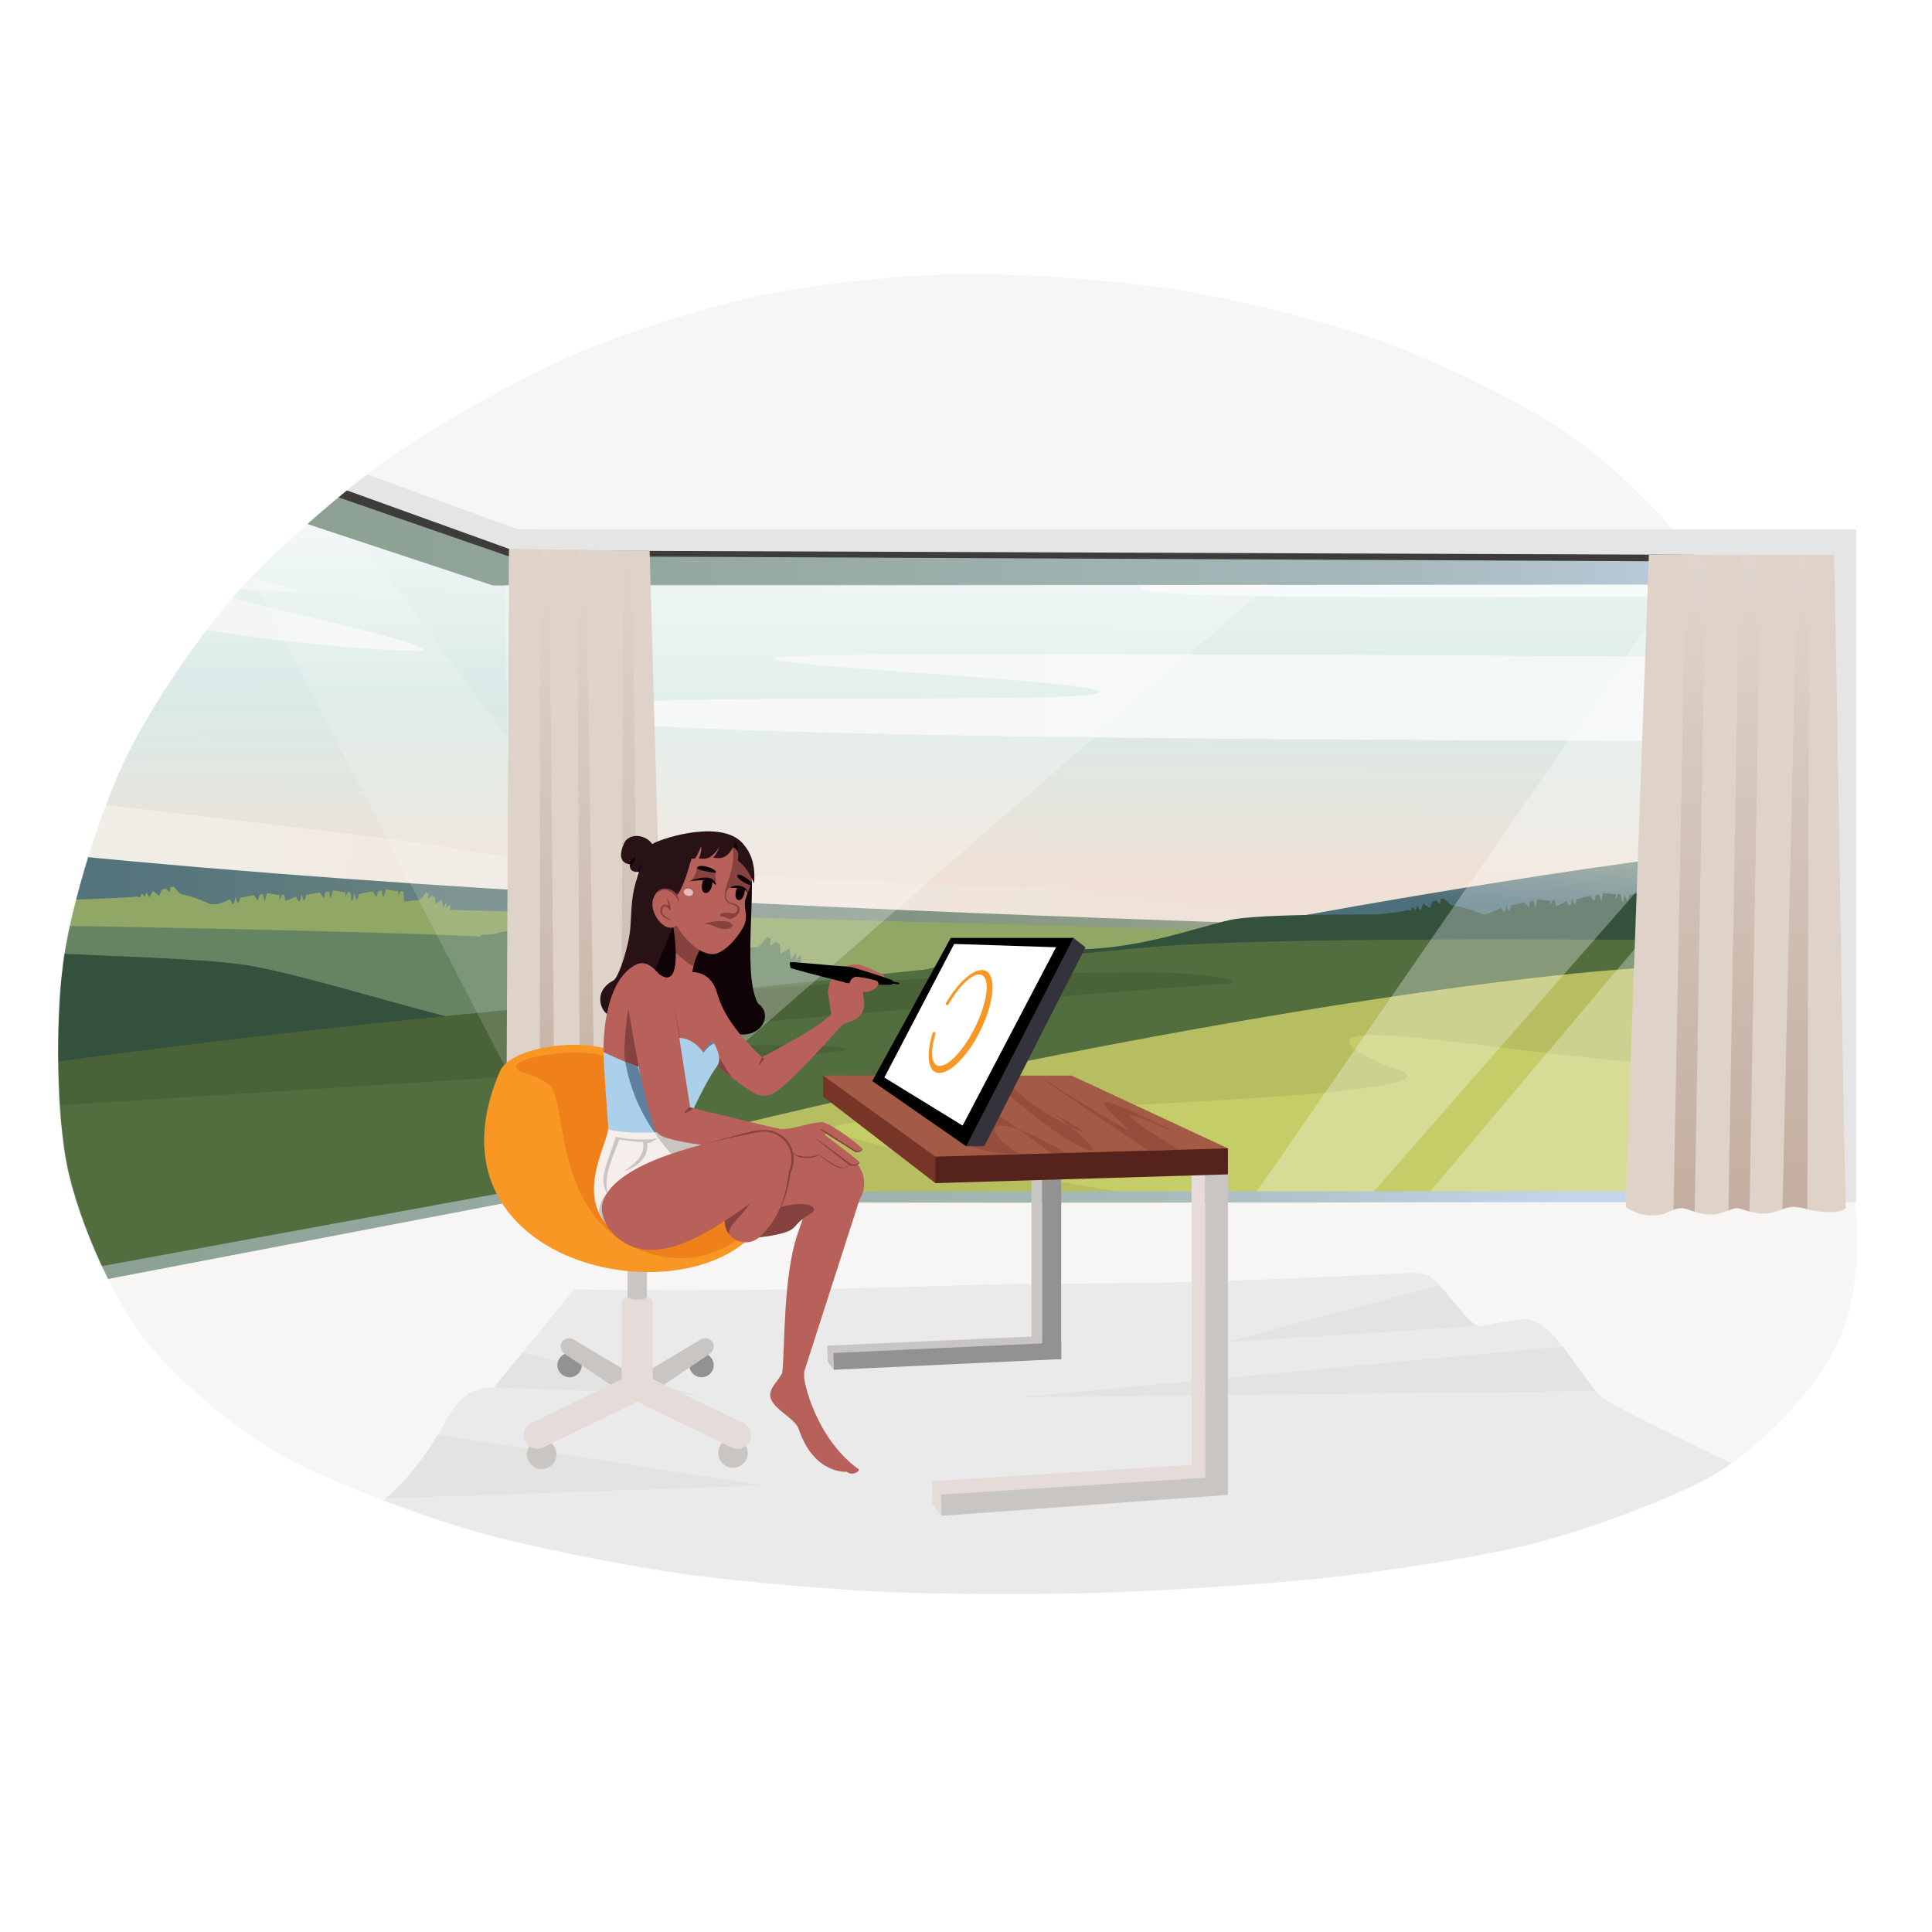 <svg xmlns="http://www.w3.org/2000/svg" xmlns:xlink="http://www.w3.org/1999/xlink" viewBox="0 0 1600 1600" width="1600" height="1600" preserveAspectRatio="xMidYMid meet" style="width: 100%; height: 100%; transform: translate3d(0px, 0px, 0px); content-visibility: visible;"><defs><clipPath id="__lottie_element_2"><rect width="1600" height="1600" x="0" y="0"></rect></clipPath><clipPath id="__lottie_element_4"><path d="M0,0 L3000,0 L3000,3000 L0,3000z"></path></clipPath><g id="__lottie_element_73"><g transform="matrix(1,0,0,1,0,0)" opacity="1" style="display: block;"><g opacity="1" transform="matrix(1,0,0,1,1492.159,1585.432)"><path stroke-linecap="round" stroke-linejoin="round" fill-opacity="0" stroke="rgb(70,160,58)" stroke-opacity="1" stroke-width="13" d=" M-29.824,-11.029 C-29.824,-11.029 6.451,-76.022 31.255,-76.022 C46.15,-76.022 48.198,-50.947 45.222,-37.793 C36.541,0.577 15.294,49.892 -19.593,71.433 C-40.429,84.298 -46.671,67.891 -46.38,49.632 C-46.104,32.352 -40.275,16.882 -40.275,16.882"></path></g></g></g><mask id="__lottie_element_73_1" mask-type="alpha"><use xlink:href="#__lottie_element_73"></use></mask><g id="__lottie_element_85"><g transform="matrix(1,0,0,1,1500,1500)" opacity="1" style="display: block;"><g opacity="1" transform="matrix(1,0,0,1,0,0)"><path fill="rgb(59,88,181)" fill-opacity="1" d=" M1369.5,281 C1369.5,281 1026.5,299.5 1026.5,299.5 C1026.5,299.5 1025,374.5 1025,374.5 C1025,374.5 1042,389 1067.5,388.5 C1092,388.02 1095.006,377.723 1112.5,377.25 C1121.75,377 1137,387.25 1161,387 C1173.04,386.875 1190.028,377.912 1197.75,377.25 C1206.5,376.5 1216.75,385.25 1240.5,385.5 C1258.506,385.69 1272.25,375.75 1284.75,375.25 C1297.25,374.75 1317.975,382.469 1332.5,383 C1353,383.75 1360.75,383.25 1372,374.25 C1371.5,356.25 1369.5,281 1369.5,281z"></path></g><g opacity="1" transform="matrix(1,0,0,1,0,0)"><path fill="rgb(59,88,181)" fill-opacity="1" d=" M820,-1416 C820,-1416 -728,-864 -728,-864 C-728,-864 -1372,-1120 -1372,-1120 C-1372,-1120 -1296,-296 -1296,-296 C-1296,-296 -1172,408 -1172,408 C-1172,408 -697,351 -697,351 C-697,351 1324,351 1324,351 C1324,351 1387,376 1387,376 C1387,376 1680,144 1680,132 C1680,120 1412,-984 1412,-984 C1412,-984 820,-1416 820,-1416z"></path></g><g opacity="1" transform="matrix(1,0,0,1,0,0)"><path fill="rgb(59,88,181)" fill-opacity="1" d=" M-714.5,325 C-714.5,325 -714,374 -714,374 C-714,374 -702.49,382.44 -691.745,382.97 C-681,383.5 -673.5,376.25 -654.025,376.983 C-644.789,377.331 -639.242,383.706 -623.746,384.228 C-608.25,384.75 -601.999,376.692 -589.898,376.462 C-578.75,376.25 -570.992,384.11 -562.059,384.825 C-544.25,386.25 -539.781,373.399 -525.495,374.215 C-511.75,375 -500.894,381.285 -489.494,380.552 C-469.25,379.25 -459.75,372.75 -459.75,372.75 C-459.75,372.75 -461.5,312.5 -461.5,312.5 C-461.5,312.5 -714.5,325 -714.5,325z"></path></g></g></g><linearGradient id="__lottie_element_91" spreadMethod="pad" gradientUnits="userSpaceOnUse" x1="3.239" y1="514.133" x2="-12.974" y2="-515.237"><stop offset="0%" stop-color="rgb(196,174,161)"></stop><stop offset="55%" stop-color="rgb(210,194,183)"></stop><stop offset="100%" stop-color="rgb(224,213,205)"></stop></linearGradient><linearGradient id="__lottie_element_92" spreadMethod="pad" gradientUnits="userSpaceOnUse" x1="2.33" y1="541.72" x2="-14.382" y2="-519.286"><stop offset="0%" stop-color="rgb(196,174,161)"></stop><stop offset="55%" stop-color="rgb(210,194,183)"></stop><stop offset="100%" stop-color="rgb(224,213,205)"></stop></linearGradient><linearGradient id="__lottie_element_93" spreadMethod="pad" gradientUnits="userSpaceOnUse" x1="2.941" y1="772.371" x2="-13.005" y2="-595.201"><stop offset="0%" stop-color="rgb(196,174,161)"></stop><stop offset="55%" stop-color="rgb(210,194,183)"></stop><stop offset="100%" stop-color="rgb(224,213,205)"></stop></linearGradient><linearGradient id="__lottie_element_94" spreadMethod="pad" gradientUnits="userSpaceOnUse" x1="-4.882" y1="508.206" x2="3.308" y2="-509.293"><stop offset="0%" stop-color="rgb(196,174,161)"></stop><stop offset="55%" stop-color="rgb(210,194,183)"></stop><stop offset="100%" stop-color="rgb(224,213,205)"></stop></linearGradient><linearGradient id="__lottie_element_95" spreadMethod="pad" gradientUnits="userSpaceOnUse" x1="-4.231" y1="508.936" x2="3.971" y2="-510.055"><stop offset="0%" stop-color="rgb(196,174,161)"></stop><stop offset="55%" stop-color="rgb(210,194,183)"></stop><stop offset="100%" stop-color="rgb(224,213,205)"></stop></linearGradient><linearGradient id="__lottie_element_96" spreadMethod="pad" gradientUnits="userSpaceOnUse" x1="-0.946" y1="506.121" x2="7.213" y2="-507.434"><stop offset="0%" stop-color="rgb(196,174,161)"></stop><stop offset="55%" stop-color="rgb(210,194,183)"></stop><stop offset="100%" stop-color="rgb(224,213,205)"></stop></linearGradient><mask id="__lottie_element_85_1" mask-type="alpha"><use xlink:href="#__lottie_element_85"></use></mask><g id="__lottie_element_97"><g transform="matrix(1,0,0,1,1500.397,1449.915)" opacity="1" style="display: block;"><g opacity="1" transform="matrix(1,0,0,1,0,0)"><path fill="rgb(106,189,69)" fill-opacity="1" d=" M1355.319,636.357 C1391.443,558.861 1395.592,429.585 1364.577,347.862 C1364.577,347.862 1364.577,347.862 1364.577,347.862 C1333.563,266.138 1302.097,128.204 1294.356,40.042 C1294.356,40.042 1294.356,40.042 1294.356,40.042 C1286.616,-48.119 1269.637,-190.65 1256.467,-278.035 C1256.467,-278.035 1256.467,-278.035 1256.467,-278.035 C1243.296,-365.421 1193.053,-495.446 1144.343,-568.204 C1144.343,-568.204 1144.343,-568.204 1144.343,-568.204 C1095.632,-640.963 995.601,-738.579 921.109,-786.049 C921.109,-786.049 921.109,-786.049 921.109,-786.049 C846.617,-833.52 718.425,-895.293 635.031,-923.905 C635.031,-923.905 635.031,-923.905 635.031,-923.905 C551.637,-952.516 413.141,-986.671 325.958,-1000.126 C325.958,-1000.126 325.958,-1000.126 325.958,-1000.126 C238.775,-1013.582 96.218,-1024.493 7.823,-1024.477 C7.823,-1024.477 7.823,-1024.477 7.823,-1024.477 C-80.573,-1024.46 -222.788,-1010.298 -309.549,-992.872 C-309.549,-992.872 -309.549,-992.872 -309.549,-992.872 C-396.31,-975.446 -532.484,-932.46 -613.441,-896.943 C-613.441,-896.943 -613.441,-896.943 -613.441,-896.943 C-694.398,-861.427 -818.885,-791.712 -891.252,-741.365 C-891.252,-741.365 -891.252,-741.365 -891.252,-741.365 C-963.619,-691.018 -1070.415,-597.242 -1129.582,-532.091 C-1129.582,-532.091 -1129.582,-532.091 -1129.582,-532.091 C-1188.748,-466.939 -1267.789,-349.543 -1305.971,-270.104 C-1305.971,-270.104 -1305.971,-270.104 -1305.971,-270.104 C-1344.154,-190.665 -1386.385,-55.248 -1400.214,32.099 C-1400.214,32.099 -1400.214,32.099 -1400.214,32.099 C-1414.044,119.447 -1413.364,260.918 -1398.696,347.812 C-1398.696,347.812 -1398.696,347.812 -1398.696,347.812 C-1384.027,434.707 -1329.317,561.048 -1276.602,629.761 C-1276.602,629.761 -1276.602,629.761 -1276.602,629.761 C-1223.887,698.474 -1117.06,785.766 -1038.203,824.567 C-1038.203,824.567 -1038.203,824.567 -1038.203,824.567 C-959.347,863.368 -825.895,913.095 -740.386,935.542 C-740.386,935.542 -740.386,935.542 -740.386,935.542 C-654.877,957.988 -514.208,985.663 -426.463,997.303 C-426.463,997.303 -426.463,997.303 -426.463,997.303 C-338.718,1008.943 -195.68,1021.031 -107.255,1024.28 C-107.255,1024.28 -107.255,1024.28 -107.255,1024.28 C-18.829,1027.528 124.715,1027.774 213.085,1024.83 C213.085,1024.83 213.085,1024.83 213.085,1024.83 C301.455,1021.886 444.628,1012.805 532.598,1004.565 C532.598,1004.565 532.598,1004.565 532.598,1004.565 C620.568,996.325 762.197,974.712 848.665,956.333 C848.665,956.333 848.665,956.333 848.665,956.333 C935.133,937.953 1069.087,890.262 1147.602,849.903 C1147.602,849.903 1147.602,849.903 1147.602,849.903 C1226.117,809.544 1319.196,713.854 1355.319,636.357 C1355.319,636.357 1355.319,636.357 1355.319,636.357z"></path></g></g></g><linearGradient id="__lottie_element_103" spreadMethod="pad" gradientUnits="userSpaceOnUse" x1="-3.032" y1="395.132" x2="1.755" y2="-377.517"><stop offset="11%" stop-color="rgb(240,224,213)"></stop><stop offset="25%" stop-color="rgb(229,229,222)"></stop><stop offset="47%" stop-color="rgb(218,234,231)"></stop><stop offset="76%" stop-color="rgb(236,245,243)"></stop><stop offset="95%" stop-color="rgb(255,255,255)"></stop></linearGradient><linearGradient id="__lottie_element_104" spreadMethod="pad" gradientUnits="userSpaceOnUse" x1="-1141.348" y1="-147.113" x2="1145.427" y2="-79.361"><stop offset="11%" stop-color="rgb(243,246,245)"></stop><stop offset="45%" stop-color="rgb(243,247,246)"></stop><stop offset="100%" stop-color="rgb(243,247,247)"></stop></linearGradient><linearGradient id="__lottie_element_105" spreadMethod="pad" gradientUnits="userSpaceOnUse" x1="-209.417" y1="-0.953" x2="208.513" y2="-0.953"><stop offset="11%" stop-color="rgb(243,246,245)"></stop><stop offset="45%" stop-color="rgb(243,247,246)"></stop><stop offset="100%" stop-color="rgb(243,247,247)"></stop></linearGradient><linearGradient id="__lottie_element_106" spreadMethod="pad" gradientUnits="userSpaceOnUse" x1="2035.391" y1="1423.875" x2="157.594" y2="1269.938"><stop offset="0%" stop-color="rgb(239,225,214)"></stop><stop offset="50%" stop-color="rgb(240,231,223)"></stop><stop offset="100%" stop-color="rgb(241,237,231)"></stop></linearGradient><linearGradient id="__lottie_element_107" spreadMethod="pad" gradientUnits="userSpaceOnUse" x1="-1134.585" y1="-151.883" x2="1495.832" y2="-65.463"><stop offset="0%" stop-color="rgb(77,111,123)"></stop><stop offset="69%" stop-color="rgb(145,159,136)"></stop><stop offset="100%" stop-color="rgb(213,207,149)"></stop></linearGradient><linearGradient id="__lottie_element_108" spreadMethod="pad" gradientUnits="userSpaceOnUse" x1="-47.379" y1="669.475" x2="91.023" y2="-1181.36"><stop offset="35%" stop-color="rgb(77,111,123)"></stop><stop offset="42%" stop-color="rgb(145,159,136)"></stop><stop offset="48%" stop-color="rgb(213,207,149)"></stop></linearGradient><linearGradient id="__lottie_element_109" spreadMethod="pad" gradientUnits="userSpaceOnUse" x1="-1572.296" y1="-0.931" x2="1570.414" y2="-0.931"><stop offset="0%" stop-color="rgb(134,155,138)"></stop><stop offset="64%" stop-color="rgb(166,184,187)"></stop><stop offset="87%" stop-color="rgb(198,213,236)"></stop></linearGradient><linearGradient id="__lottie_element_110" spreadMethod="pad" gradientUnits="userSpaceOnUse" x1="-3.879" y1="497.708" x2="6.315" y2="-498.688"><stop offset="0%" stop-color="rgb(134,155,138)"></stop><stop offset="64%" stop-color="rgb(166,184,187)"></stop><stop offset="87%" stop-color="rgb(198,213,236)"></stop></linearGradient><linearGradient id="__lottie_element_111" spreadMethod="pad" gradientUnits="userSpaceOnUse" x1="-1522.607" y1="-0.195" x2="1524.107" y2="-0.195"><stop offset="0%" stop-color="rgb(134,155,138)"></stop><stop offset="64%" stop-color="rgb(166,184,187)"></stop><stop offset="87%" stop-color="rgb(198,213,236)"></stop></linearGradient><mask id="__lottie_element_97_1" mask-type="alpha"><use xlink:href="#__lottie_element_97"></use></mask><linearGradient id="__lottie_element_103" spreadMethod="pad" gradientUnits="userSpaceOnUse" x1="-3.032" y1="395.132" x2="1.755" y2="-377.517"><stop offset="11%" stop-color="rgb(240,224,213)"></stop><stop offset="25%" stop-color="rgb(229,229,222)"></stop><stop offset="47%" stop-color="rgb(218,234,231)"></stop><stop offset="76%" stop-color="rgb(236,245,243)"></stop><stop offset="95%" stop-color="rgb(255,255,255)"></stop></linearGradient><linearGradient id="__lottie_element_104" spreadMethod="pad" gradientUnits="userSpaceOnUse" x1="-1141.348" y1="-147.113" x2="1145.427" y2="-79.361"><stop offset="11%" stop-color="rgb(243,246,245)"></stop><stop offset="45%" stop-color="rgb(243,247,246)"></stop><stop offset="100%" stop-color="rgb(243,247,247)"></stop></linearGradient><linearGradient id="__lottie_element_105" spreadMethod="pad" gradientUnits="userSpaceOnUse" x1="-209.417" y1="-0.953" x2="208.513" y2="-0.953"><stop offset="11%" stop-color="rgb(243,246,245)"></stop><stop offset="45%" stop-color="rgb(243,247,246)"></stop><stop offset="100%" stop-color="rgb(243,247,247)"></stop></linearGradient><linearGradient id="__lottie_element_106" spreadMethod="pad" gradientUnits="userSpaceOnUse" x1="2035.391" y1="1423.875" x2="157.594" y2="1269.938"><stop offset="0%" stop-color="rgb(239,225,214)"></stop><stop offset="50%" stop-color="rgb(240,231,223)"></stop><stop offset="100%" stop-color="rgb(241,237,231)"></stop></linearGradient><linearGradient id="__lottie_element_107" spreadMethod="pad" gradientUnits="userSpaceOnUse" x1="-1134.585" y1="-151.883" x2="1495.832" y2="-65.463"><stop offset="0%" stop-color="rgb(77,111,123)"></stop><stop offset="69%" stop-color="rgb(145,159,136)"></stop><stop offset="100%" stop-color="rgb(213,207,149)"></stop></linearGradient><linearGradient id="__lottie_element_108" spreadMethod="pad" gradientUnits="userSpaceOnUse" x1="-47.379" y1="669.475" x2="91.023" y2="-1181.36"><stop offset="35%" stop-color="rgb(77,111,123)"></stop><stop offset="42%" stop-color="rgb(145,159,136)"></stop><stop offset="48%" stop-color="rgb(213,207,149)"></stop></linearGradient><linearGradient id="__lottie_element_109" spreadMethod="pad" gradientUnits="userSpaceOnUse" x1="-1572.296" y1="-0.931" x2="1570.414" y2="-0.931"><stop offset="0%" stop-color="rgb(134,155,138)"></stop><stop offset="64%" stop-color="rgb(166,184,187)"></stop><stop offset="87%" stop-color="rgb(198,213,236)"></stop></linearGradient><linearGradient id="__lottie_element_110" spreadMethod="pad" gradientUnits="userSpaceOnUse" x1="-3.879" y1="497.708" x2="6.315" y2="-498.688"><stop offset="0%" stop-color="rgb(134,155,138)"></stop><stop offset="64%" stop-color="rgb(166,184,187)"></stop><stop offset="87%" stop-color="rgb(198,213,236)"></stop></linearGradient><linearGradient id="__lottie_element_111" spreadMethod="pad" gradientUnits="userSpaceOnUse" x1="-1522.607" y1="-0.195" x2="1524.107" y2="-0.195"><stop offset="0%" stop-color="rgb(134,155,138)"></stop><stop offset="64%" stop-color="rgb(166,184,187)"></stop><stop offset="87%" stop-color="rgb(198,213,236)"></stop></linearGradient><linearGradient id="__lottie_element_91" spreadMethod="pad" gradientUnits="userSpaceOnUse" x1="3.239" y1="514.133" x2="-12.974" y2="-515.237"><stop offset="0%" stop-color="rgb(196,174,161)"></stop><stop offset="55%" stop-color="rgb(210,194,183)"></stop><stop offset="100%" stop-color="rgb(224,213,205)"></stop></linearGradient><linearGradient id="__lottie_element_92" spreadMethod="pad" gradientUnits="userSpaceOnUse" x1="2.33" y1="541.72" x2="-14.382" y2="-519.286"><stop offset="0%" stop-color="rgb(196,174,161)"></stop><stop offset="55%" stop-color="rgb(210,194,183)"></stop><stop offset="100%" stop-color="rgb(224,213,205)"></stop></linearGradient><linearGradient id="__lottie_element_93" spreadMethod="pad" gradientUnits="userSpaceOnUse" x1="2.941" y1="772.371" x2="-13.005" y2="-595.201"><stop offset="0%" stop-color="rgb(196,174,161)"></stop><stop offset="55%" stop-color="rgb(210,194,183)"></stop><stop offset="100%" stop-color="rgb(224,213,205)"></stop></linearGradient><linearGradient id="__lottie_element_94" spreadMethod="pad" gradientUnits="userSpaceOnUse" x1="-4.882" y1="508.206" x2="3.308" y2="-509.293"><stop offset="0%" stop-color="rgb(196,174,161)"></stop><stop offset="55%" stop-color="rgb(210,194,183)"></stop><stop offset="100%" stop-color="rgb(224,213,205)"></stop></linearGradient><linearGradient id="__lottie_element_95" spreadMethod="pad" gradientUnits="userSpaceOnUse" x1="-4.231" y1="508.936" x2="3.971" y2="-510.055"><stop offset="0%" stop-color="rgb(196,174,161)"></stop><stop offset="55%" stop-color="rgb(210,194,183)"></stop><stop offset="100%" stop-color="rgb(224,213,205)"></stop></linearGradient><linearGradient id="__lottie_element_96" spreadMethod="pad" gradientUnits="userSpaceOnUse" x1="-0.946" y1="506.121" x2="7.213" y2="-507.434"><stop offset="0%" stop-color="rgb(196,174,161)"></stop><stop offset="55%" stop-color="rgb(210,194,183)"></stop><stop offset="100%" stop-color="rgb(224,213,205)"></stop></linearGradient><g id="__lottie_element_73"><g transform="matrix(1,0,0,1,0,0)" opacity="1" style="display: block;"><g opacity="1" transform="matrix(1,0,0,1,1492.159,1585.432)"><path stroke-linecap="round" stroke-linejoin="round" fill-opacity="0" stroke="rgb(70,160,58)" stroke-opacity="1" stroke-width="13" d=" M-29.824,-11.029 C-29.824,-11.029 6.451,-76.022 31.255,-76.022 C46.15,-76.022 48.198,-50.947 45.222,-37.793 C36.541,0.577 15.294,49.892 -19.593,71.433 C-40.429,84.298 -46.671,67.891 -46.38,49.632 C-46.104,32.352 -40.275,16.882 -40.275,16.882"></path></g></g></g><g id="__lottie_element_85"><g transform="matrix(1,0,0,1,1500,1500)" opacity="1" style="display: block;"><g opacity="1" transform="matrix(1,0,0,1,0,0)"><path fill="rgb(59,88,181)" fill-opacity="1" d=" M1369.5,281 C1369.5,281 1026.5,299.5 1026.5,299.5 C1026.5,299.5 1025,374.5 1025,374.5 C1025,374.5 1042,389 1067.5,388.5 C1092,388.02 1095.006,377.723 1112.5,377.25 C1121.75,377 1137,387.25 1161,387 C1173.04,386.875 1190.028,377.912 1197.75,377.25 C1206.5,376.5 1216.75,385.25 1240.5,385.5 C1258.506,385.69 1272.25,375.75 1284.75,375.25 C1297.25,374.75 1317.975,382.469 1332.5,383 C1353,383.75 1360.75,383.25 1372,374.25 C1371.5,356.25 1369.5,281 1369.5,281z"></path></g><g opacity="1" transform="matrix(1,0,0,1,0,0)"><path fill="rgb(59,88,181)" fill-opacity="1" d=" M820,-1416 C820,-1416 -728,-864 -728,-864 C-728,-864 -1372,-1120 -1372,-1120 C-1372,-1120 -1296,-296 -1296,-296 C-1296,-296 -1172,408 -1172,408 C-1172,408 -697,351 -697,351 C-697,351 1324,351 1324,351 C1324,351 1387,376 1387,376 C1387,376 1680,144 1680,132 C1680,120 1412,-984 1412,-984 C1412,-984 820,-1416 820,-1416z"></path></g><g opacity="1" transform="matrix(1,0,0,1,0,0)"><path fill="rgb(59,88,181)" fill-opacity="1" d=" M-714.5,325 C-714.5,325 -714,374 -714,374 C-714,374 -702.49,382.44 -691.745,382.97 C-681,383.5 -673.5,376.25 -654.025,376.983 C-644.789,377.331 -639.242,383.706 -623.746,384.228 C-608.25,384.75 -601.999,376.692 -589.898,376.462 C-578.75,376.25 -570.992,384.11 -562.059,384.825 C-544.25,386.25 -539.781,373.399 -525.495,374.215 C-511.75,375 -500.894,381.285 -489.494,380.552 C-469.25,379.25 -459.75,372.75 -459.75,372.75 C-459.75,372.75 -461.5,312.5 -461.5,312.5 C-461.5,312.5 -714.5,325 -714.5,325z"></path></g></g></g><g id="__lottie_element_97"><g transform="matrix(1,0,0,1,1500.397,1449.915)" opacity="1" style="display: block;"><g opacity="1" transform="matrix(1,0,0,1,0,0)"><path fill="rgb(106,189,69)" fill-opacity="1" d=" M1355.319,636.357 C1391.443,558.861 1395.592,429.585 1364.577,347.862 C1364.577,347.862 1364.577,347.862 1364.577,347.862 C1333.563,266.138 1302.097,128.204 1294.356,40.042 C1294.356,40.042 1294.356,40.042 1294.356,40.042 C1286.616,-48.119 1269.637,-190.65 1256.467,-278.035 C1256.467,-278.035 1256.467,-278.035 1256.467,-278.035 C1243.296,-365.421 1193.053,-495.446 1144.343,-568.204 C1144.343,-568.204 1144.343,-568.204 1144.343,-568.204 C1095.632,-640.963 995.601,-738.579 921.109,-786.049 C921.109,-786.049 921.109,-786.049 921.109,-786.049 C846.617,-833.52 718.425,-895.293 635.031,-923.905 C635.031,-923.905 635.031,-923.905 635.031,-923.905 C551.637,-952.516 413.141,-986.671 325.958,-1000.126 C325.958,-1000.126 325.958,-1000.126 325.958,-1000.126 C238.775,-1013.582 96.218,-1024.493 7.823,-1024.477 C7.823,-1024.477 7.823,-1024.477 7.823,-1024.477 C-80.573,-1024.46 -222.788,-1010.298 -309.549,-992.872 C-309.549,-992.872 -309.549,-992.872 -309.549,-992.872 C-396.31,-975.446 -532.484,-932.46 -613.441,-896.943 C-613.441,-896.943 -613.441,-896.943 -613.441,-896.943 C-694.398,-861.427 -818.885,-791.712 -891.252,-741.365 C-891.252,-741.365 -891.252,-741.365 -891.252,-741.365 C-963.619,-691.018 -1070.415,-597.242 -1129.582,-532.091 C-1129.582,-532.091 -1129.582,-532.091 -1129.582,-532.091 C-1188.748,-466.939 -1267.789,-349.543 -1305.971,-270.104 C-1305.971,-270.104 -1305.971,-270.104 -1305.971,-270.104 C-1344.154,-190.665 -1386.385,-55.248 -1400.214,32.099 C-1400.214,32.099 -1400.214,32.099 -1400.214,32.099 C-1414.044,119.447 -1413.364,260.918 -1398.696,347.812 C-1398.696,347.812 -1398.696,347.812 -1398.696,347.812 C-1384.027,434.707 -1329.317,561.048 -1276.602,629.761 C-1276.602,629.761 -1276.602,629.761 -1276.602,629.761 C-1223.887,698.474 -1117.06,785.766 -1038.203,824.567 C-1038.203,824.567 -1038.203,824.567 -1038.203,824.567 C-959.347,863.368 -825.895,913.095 -740.386,935.542 C-740.386,935.542 -740.386,935.542 -740.386,935.542 C-654.877,957.988 -514.208,985.663 -426.463,997.303 C-426.463,997.303 -426.463,997.303 -426.463,997.303 C-338.718,1008.943 -195.68,1021.031 -107.255,1024.28 C-107.255,1024.28 -107.255,1024.28 -107.255,1024.28 C-18.829,1027.528 124.715,1027.774 213.085,1024.83 C213.085,1024.83 213.085,1024.83 213.085,1024.83 C301.455,1021.886 444.628,1012.805 532.598,1004.565 C532.598,1004.565 532.598,1004.565 532.598,1004.565 C620.568,996.325 762.197,974.712 848.665,956.333 C848.665,956.333 848.665,956.333 848.665,956.333 C935.133,937.953 1069.087,890.262 1147.602,849.903 C1147.602,849.903 1147.602,849.903 1147.602,849.903 C1226.117,809.544 1319.196,713.854 1355.319,636.357 C1355.319,636.357 1355.319,636.357 1355.319,636.357z"></path></g></g></g></defs><g clip-path="url(#__lottie_element_2)"><g clip-path="url(#__lottie_element_4)" transform="matrix(0.533,0,0,0.533,0.005,0.005)" opacity="1" style="display: block;"><g mask="url(#__lottie_element_97_1)" style="display: block;"><g transform="matrix(1,0,0,1,0,0)" opacity="1"><g opacity="1" transform="matrix(1,0,0,1,0,0)"><g opacity="1" transform="matrix(1,0,0,1,1520.951,2218.888)"><path fill="#F7F6F5" fill-opacity="1" d=" M1705.053,-221.576 C1755.802,-46.281 1490.479,501.597 146.866,541.816 C-1230.631,583.049 -1665.167,74.96 -1709.945,-163.413 C-1772.41,-495.947 1539.408,-793.738 1705.053,-221.576z"></path></g><g opacity="1" transform="matrix(1,0,0,1,1605.364,504.955)"><path fill="#F7F6F5" fill-opacity="1" d=" M-804.75,337.059 C-804.75,337.059 1379.063,340.263 1379.063,340.263 C1170.858,108.451 873.78,-340.27 -50.266,-340.263 C-548.945,-340.259 -1077.049,-70.529 -1146.235,-30.205 C-1193.407,-2.711 -1289.658,54.002 -1379.063,122.51 C-1379.063,122.51 -804.75,337.059 -804.75,337.059z"></path></g></g><g opacity="1" transform="matrix(1,0,0,1,0,0)"><g opacity="1" transform="matrix(1,0,0,1,1536.855,1056.868)"><path fill="url(&quot;#__lottie_element_103&quot;)" fill-opacity="1" d=" M1725.536,415.101 C1720.71,210.448 1744.255,-12.272 1739.43,-216.925 C1739.43,-216.925 -812.04,-224.984 -812.04,-224.984 C-812.04,-224.984 -1317.015,-423.922 -1328.489,-414.796 C-1407.362,-352.065 -1503.356,-260.569 -1589.268,-136.144 C-1659.941,-33.789 -1711.87,95.978 -1740.086,235.428 C-1740.086,235.428 403.152,389.061 403.152,389.061 C403.152,389.061 1725.536,415.101 1725.536,415.101z"></path></g><g opacity="1" transform="matrix(1,0,0,1,2594.002,929.781)"><path fill="#F7FAFA" fill-opacity="1" d=" M37.007,-39.221 C-643.94,-25.691 -883.324,-27.802 -811.039,-11.855 C-738.754,4.092 37.823,-4.05 52.039,-3.46 C150.738,0.636 0.542,11.349 -1.086,32.314 C-1.125,32.816 -1.1,32.966 -1.098,33.036 C-0.613,54.29 687.47,18.014 687.47,18.014 C687.47,18.014 687.47,-30.137 687.47,-30.137 C687.47,-30.137 190.753,-42.276 37.007,-39.221z"></path></g><g opacity="1" transform="matrix(1,0,0,1,2129.027,1084.248)"><path fill="url(&quot;#__lottie_element_104&quot;)" fill-opacity="1" d=" M1145.552,-58.709 C1145.552,-58.709 -927.123,-77.343 -927.355,-61.674 C-927.558,-47.99 -422.406,-26.762 -420.802,-8.942 C-418.868,12.553 -1264.703,-14.151 -1266.53,23.449 C-1269.126,76.873 1140.553,66.171 1140.553,66.171 C1140.553,66.171 1145.552,-58.709 1145.552,-58.709z"></path></g><g opacity="1" transform="matrix(1,0,0,1,524.24,945.953)"><path fill="url(&quot;#__lottie_element_105&quot;)" fill-opacity="1" d=" M-450.965,-32.893 C-280.24,46.047 106.509,68.213 129.074,65.096 C177.741,58.373 -206.196,-21.988 -204.307,-28.946 C-202.479,-35.678 -63.22,-23.33 -62.161,-27.953 C-61.557,-30.588 -317.24,-96.199 -375.673,-119.306 C-400.832,-93.02 -425.92,-64.275 -450.965,-32.893z"></path></g></g><g opacity="1" transform="matrix(1,0,0,1,0,0)"><path fill="url(&quot;#__lottie_element_106&quot;)" fill-opacity="1" d=" M-192,1210 C-192,1210 -239,1389 -239,1392 C-239,1395 2186,1450 2186,1450 C2186,1450 1680,1382 1680,1382 C1680,1382 911,1361 687,1315 C626.031,1302.479 -192,1210 -192,1210z"></path></g><g opacity="1" transform="matrix(1,0,0,1,0,0)"><g opacity="1" transform="matrix(1,0,0,1,1135.846,1458.258)"><path fill="url(&quot;#__lottie_element_107&quot;)" fill-opacity="1" d=" M-1389.565,62.203 C-1032.762,210.114 878.543,203.529 1389.565,2.82 C1281.023,-21.765 -295.246,-30.306 -1341.753,-164.419 C-1364.576,-92.364 -1380.778,-15.866 -1389.565,62.203z"></path></g><g opacity="1" transform="matrix(1,0,0,1,958.831,1557.533)"><path fill="#91A766" fill-opacity="1" d=" M1204.251,-100.098 C1151.601,-111.511 -855.528,-158.057 -1190.977,-166.1 C-1212.948,-62.633 -1224.494,58.676 -1218.232,166.1 C-930.004,140.118 1433.843,-50.327 1204.251,-100.098z"></path></g><g opacity="1" transform="matrix(1,0,0,1,270.377,1404.506)"><path fill="#91A766" fill-opacity="1" d=" M434.909,10.357 C433.385,9.43 429.068,10.435 429.068,10.435 C429.068,10.435 428.859,0.894 428.859,0.894 C427.757,0.416 423.074,6.647 423.074,6.647 C423.074,6.647 423.562,-2.402 423.562,-2.402 C423.562,-2.402 418.187,5.629 418.187,5.629 C418.187,5.629 415.981,-5.984 415.981,-5.984 C415.981,-5.984 406.514,-0.288 406.514,-0.288 C406.514,-0.288 405.542,-9.924 405.542,-9.924 C405.542,-9.924 400.817,-13.148 400.817,-13.148 C400.817,-13.148 395.941,-8.227 395.225,-8.585 C394.489,-8.954 395.457,-16.046 395.457,-16.046 C395.457,-16.046 391.313,-17.617 391.313,-17.617 C391.313,-17.617 383.603,-6.384 381.126,-6.217 C372.167,-5.613 364.364,-4.639 357.648,-3.508 C357.43,-11.637 356.067,-19.093 356.067,-19.093 C356.067,-19.093 352.371,-20.304 352.371,-20.304 C352.371,-20.304 347.966,-11.309 347.94,-11.314 C347.919,-11.318 348.531,-19.515 348.531,-19.515 C348.531,-19.515 328.891,-22.622 328.891,-22.622 C328.891,-22.622 325.671,-9.956 325.379,-9.965 C325.081,-9.974 322.624,-20.964 322.624,-20.964 C322.624,-20.964 317.106,-19.867 317.106,-19.867 C317.106,-19.867 315.712,-11.789 314.617,-11.572 C313.532,-11.357 308.57,-19.541 308.57,-19.541 C308.57,-19.541 287.469,-15.5 287.469,-15.5 C287.469,-15.5 285.027,-6.872 284.009,-6.857 C282.486,-6.834 280.048,-17.522 280.048,-17.522 C280.048,-17.522 278.495,-5.527 276.316,-5.377 C276.095,-5.362 275.82,-5.548 275.518,-5.847 C275.078,-12.318 274.122,-17.546 274.122,-17.546 C274.122,-17.546 270.426,-18.757 270.426,-18.757 C270.426,-18.757 267.591,-12.968 266.458,-10.684 C266.32,-10.622 266.181,-10.56 266.04,-10.497 C266.178,-12.503 266.585,-17.968 266.585,-17.968 C266.585,-17.968 246.946,-21.075 246.946,-21.075 C246.946,-21.075 243.725,-8.409 243.433,-8.418 C243.135,-8.427 240.678,-19.417 240.678,-19.417 C240.678,-19.417 235.16,-18.32 235.16,-18.32 C235.16,-18.32 233.766,-10.241 232.671,-10.024 C231.587,-9.809 226.624,-17.994 226.624,-17.994 C226.624,-17.994 205.524,-13.953 205.524,-13.953 C205.524,-13.953 203.083,-5.325 202.064,-5.31 C200.541,-5.288 198.103,-15.975 198.103,-15.975 C198.103,-15.975 196.55,-3.98 194.371,-3.83 C192.915,-3.73 189.278,-11.648 189.278,-11.648 C185.929,-9.479 179.805,-6.981 172.737,-4.754 C172.261,-9.684 171.602,-13.297 171.602,-13.297 C171.602,-13.297 167.906,-14.508 167.906,-14.508 C167.906,-14.508 163.501,-5.512 163.475,-5.517 C163.454,-5.521 164.065,-13.718 164.065,-13.718 C164.065,-13.718 144.426,-16.825 144.426,-16.825 C144.426,-16.825 141.205,-4.16 140.913,-4.169 C140.615,-4.178 138.158,-15.168 138.158,-15.168 C138.158,-15.168 132.64,-14.071 132.64,-14.071 C132.64,-14.071 131.246,-5.992 130.151,-5.775 C129.067,-5.56 124.104,-13.745 124.104,-13.745 C124.104,-13.745 103.004,-9.704 103.004,-9.704 C103.004,-9.704 100.563,-1.076 99.544,-1.061 C98.021,-1.039 95.583,-11.725 95.583,-11.725 C95.583,-11.725 94.03,0.27 91.851,0.42 C90.396,0.52 86.758,-7.399 86.758,-7.399 C81.957,-4.29 71.46,-0.504 60.642,2.186 C50.565,-2.243 35.469,-10.016 10.797,-15.377 C7.861,-16.015 -0.039,-26.806 -0.039,-26.806 C-0.039,-26.806 -5.445,-26.065 -5.445,-26.065 C-5.445,-26.065 -6.171,-18.949 -7.155,-18.73 C-8.112,-18.517 -12.668,-24.26 -12.668,-24.26 C-12.668,-24.26 -19.215,-22.016 -19.215,-22.016 C-19.215,-22.016 -22.953,-12.786 -22.953,-12.786 C-22.953,-12.786 -32.827,-20.166 -32.827,-20.166 C-32.827,-20.166 -38.108,-10.136 -38.108,-10.136 C-38.108,-10.136 -42.906,-18.119 -42.906,-18.119 C-42.906,-18.119 -45.606,-10.269 -45.606,-10.269 C-45.606,-10.269 -48.704,-16.171 -50.158,-15.915 C-50.158,-15.915 -52.679,-10.069 -52.679,-10.069 C-52.679,-10.069 -57.607,-11.877 -59.687,-11.264 C-70.607,-8.044 -455.38,2.55 -467.213,2.19 C-475.406,1.941 70.418,30.66 74.625,12.94 C107.603,19.29 153.564,26.823 166.763,22.427 C171.14,20.969 175.214,20.414 175.588,13.568 C208.729,20.055 255.538,22.756 269.283,18.178 C272.218,17.2 273.903,14.077 274.812,10.065 C295.795,13.814 318.838,17.284 334.803,17.857 C368.608,28.275 464.846,28.863 467.241,23.386 C468.746,19.945 442.906,15.221 434.909,10.357z"></path></g><g opacity="1" transform="matrix(1,0,0,1,2435.201,1392.525)"><path fill="url(&quot;#__lottie_element_108&quot;)" fill-opacity="1" d=" M-828.788,105.529 C-580.856,66.294 330.469,-130.528 828.788,-102.877 C828.788,-102.877 822.082,74.157 822.082,74.157 C822.082,74.157 -828.788,105.529 -828.788,105.529z"></path></g><g opacity="1" transform="matrix(1,0,0,1,755.948,1546.356)"><path fill="#658462" fill-opacity="1" d=" M137.807,-80.754 C16.623,-100.471 -831.109,-109.603 -996.466,-114.135 C-998.468,-105.024 -999.677,-96.008 -1001.161,-86.95 C-1001.161,-86.95 -302.37,114.135 -302.37,114.135 C-302.37,114.135 1001.161,-23.16 1001.161,-23.16 C877.244,-14.946 575.348,-9.565 137.807,-80.754z"></path></g><g opacity="1" transform="matrix(1,0,0,1,1022.791,1481.847)"><path fill="#658462" fill-opacity="1" d=" M230.055,16.683 C227.921,15.267 221.594,16.425 221.594,16.425 C221.594,16.425 222.022,2.82 222.022,2.82 C220.463,2.069 213.208,10.65 213.208,10.65 C213.208,10.65 214.608,-2.209 214.608,-2.209 C214.608,-2.209 206.212,8.892 206.212,8.892 C206.212,8.892 203.909,-7.791 203.909,-7.791 C203.909,-7.791 189.769,-0.274 189.769,-0.274 C189.769,-0.274 189.102,-14.062 189.102,-14.062 C189.102,-14.062 182.509,-18.954 182.509,-18.954 C182.509,-18.954 175.072,-12.251 174.064,-12.807 C173.026,-13.379 174.972,-23.421 174.972,-23.421 C174.972,-23.421 169.094,-25.921 169.094,-25.921 C169.094,-25.921 157.072,-10.406 153.474,-10.325 C140.459,-10.03 129.09,-9.136 119.283,-7.948 C119.59,-19.542 118.19,-30.25 118.19,-30.25 C118.19,-30.25 112.932,-32.208 112.932,-32.208 C112.932,-32.208 105.868,-19.672 105.83,-19.681 C105.799,-19.687 107.313,-31.326 107.313,-31.326 C107.313,-31.326 79.123,-36.993 79.123,-36.993 C79.123,-36.993 73.49,-19.153 73.068,-19.185 C72.637,-19.217 69.924,-35.027 69.924,-35.027 C69.924,-35.027 61.853,-33.813 61.853,-33.813 C61.853,-33.813 59.216,-22.393 57.614,-22.153 C56.027,-21.915 49.472,-33.888 49.472,-33.888 C49.472,-33.888 18.62,-29.464 18.62,-29.464 C18.62,-29.464 14.424,-17.327 12.949,-17.37 C10.743,-17.434 8.033,-32.813 8.033,-32.813 C8.033,-32.813 4.865,-15.823 1.7,-15.747 C1.379,-15.74 0.995,-16.022 0.581,-16.468 C0.441,-25.714 -0.544,-33.221 -0.544,-33.221 C-0.544,-33.221 -5.801,-35.179 -5.801,-35.179 C-5.801,-35.179 -10.347,-27.112 -12.163,-23.93 C-12.367,-23.85 -12.575,-23.77 -12.783,-23.69 C-12.43,-26.539 -11.421,-34.298 -11.421,-34.298 C-11.421,-34.298 -39.61,-39.964 -39.61,-39.964 C-39.61,-39.964 -45.243,-22.124 -45.665,-22.156 C-46.096,-22.188 -48.81,-37.998 -48.81,-37.998 C-48.81,-37.998 -56.881,-36.784 -56.881,-36.784 C-56.881,-36.784 -59.517,-25.364 -61.119,-25.124 C-62.705,-24.886 -69.262,-36.859 -69.262,-36.859 C-69.262,-36.859 -100.114,-32.435 -100.114,-32.435 C-100.114,-32.435 -104.309,-20.299 -105.784,-20.342 C-107.99,-20.406 -110.701,-35.784 -110.701,-35.784 C-110.701,-35.784 -113.869,-18.795 -117.034,-18.719 C-119.148,-18.668 -123.806,-30.179 -123.806,-30.179 C-128.821,-27.301 -137.875,-24.126 -148.277,-21.401 C-148.588,-28.455 -149.266,-33.643 -149.266,-33.643 C-149.266,-33.643 -154.523,-35.601 -154.523,-35.601 C-154.523,-35.601 -161.588,-23.066 -161.626,-23.074 C-161.656,-23.08 -160.143,-34.72 -160.143,-34.72 C-160.143,-34.72 -188.333,-40.386 -188.333,-40.386 C-188.333,-40.386 -193.965,-22.547 -194.387,-22.578 C-194.818,-22.61 -197.532,-38.421 -197.532,-38.421 C-197.532,-38.421 -205.603,-37.206 -205.603,-37.206 C-205.603,-37.206 -208.24,-25.786 -209.842,-25.546 C-211.428,-25.308 -217.984,-37.281 -217.984,-37.281 C-217.984,-37.281 -248.836,-32.857 -248.836,-32.857 C-253.282,-28.061 -275.938,-30.995 -275.97,-27.804 C-276.255,0.177 -166.442,18.151 -159.01,16.942 C-152.865,15.943 -149.031,12.935 -149.031,12.935 C-149.031,12.934 -149.031,12.935 -149.031,12.935 C-147.253,11.317 -145.993,8.872 -145.556,4.878 C-98.082,16.212 -30.534,23.017 -10.288,17.363 C-5.964,16.156 -3.284,11.813 -1.661,6.155 C28.424,12.821 61.512,19.221 84.577,21.045 C132.71,38.021 271.969,44.935 275.856,37.285 C278.298,32.478 241.258,24.117 230.055,16.683z"></path></g><g opacity="1" transform="matrix(1,0,0,1,2422.859,1410.111)"><path fill="#33513D" fill-opacity="1" d=" M257.672,-1.672 C256.085,-2.512 251.849,-1.268 251.849,-1.268 C251.849,-1.268 250.954,-10.778 250.954,-10.778 C249.82,-11.194 245.594,-4.714 245.594,-4.714 C245.594,-4.714 245.431,-13.771 245.431,-13.771 C245.431,-13.771 240.644,-5.456 240.644,-5.456 C240.644,-5.456 237.608,-16.923 237.608,-16.923 C237.608,-16.923 228.569,-10.709 228.569,-10.709 C228.569,-10.709 226.907,-20.272 226.907,-20.272 C226.907,-20.272 221.96,-23.226 221.96,-23.226 C221.96,-23.226 217.447,-18.042 216.707,-18.36 C215.946,-18.687 216.402,-25.819 216.402,-25.819 C216.402,-25.819 212.154,-27.156 212.154,-27.156 C212.154,-27.156 205.266,-15.515 202.806,-15.21 C193.908,-14.107 186.191,-12.7 179.57,-11.196 C178.768,-19.296 176.872,-26.661 176.872,-26.661 C176.872,-26.661 173.097,-27.663 173.097,-27.663 C173.097,-27.663 169.348,-18.441 169.321,-18.444 C169.299,-18.446 169.321,-26.661 169.321,-26.661 C169.321,-26.661 149.498,-28.665 149.498,-28.665 C149.498,-28.665 147.193,-15.845 146.901,-15.838 C146.603,-15.831 143.362,-26.661 143.362,-26.661 C143.362,-26.661 137.934,-25.258 137.934,-25.258 C137.934,-25.258 137.123,-17.118 136.046,-16.84 C134.979,-16.565 129.438,-24.456 129.438,-24.456 C129.438,-24.456 108.671,-19.245 108.671,-19.245 C108.671,-19.245 106.854,-10.499 105.839,-10.427 C104.321,-10.319 101.119,-20.849 101.119,-20.849 C101.119,-20.849 100.43,-8.791 98.267,-8.52 C98.047,-8.493 97.76,-8.663 97.437,-8.945 C96.533,-15.379 95.203,-20.542 95.203,-20.542 C95.203,-20.542 91.427,-21.544 91.427,-21.544 C91.427,-21.544 89.014,-15.609 88.047,-13.266 C87.914,-13.196 87.779,-13.126 87.643,-13.056 C87.637,-15.065 87.651,-20.542 87.651,-20.542 C87.651,-20.542 67.828,-22.546 67.828,-22.546 C67.828,-22.546 65.524,-9.726 65.232,-9.719 C64.934,-9.712 61.692,-20.542 61.692,-20.542 C61.692,-20.542 56.264,-19.139 56.264,-19.139 C56.264,-19.139 55.453,-10.999 54.376,-10.721 C53.309,-10.446 47.768,-18.337 47.768,-18.337 C47.768,-18.337 27.001,-13.126 27.001,-13.126 C27.001,-13.126 25.184,-4.379 24.169,-4.307 C22.651,-4.2 19.449,-14.73 19.449,-14.73 C19.449,-14.73 18.761,-2.672 16.598,-2.401 C15.153,-2.22 10.953,-9.919 10.953,-9.919 C7.766,-7.567 1.835,-4.732 -5.059,-2.115 C-5.888,-7.009 -6.806,-10.577 -6.806,-10.577 C-6.806,-10.577 -10.582,-11.579 -10.582,-11.579 C-10.582,-11.579 -14.331,-2.357 -14.358,-2.36 C-14.379,-2.362 -14.358,-10.577 -14.358,-10.577 C-14.358,-10.577 -34.181,-12.582 -34.181,-12.582 C-34.181,-12.582 -36.485,0.238 -36.777,0.245 C-37.075,0.252 -40.317,-10.577 -40.317,-10.577 C-40.317,-10.577 -45.745,-9.175 -45.745,-9.175 C-45.745,-9.175 -46.556,-1.035 -47.633,-0.757 C-48.7,-0.482 -54.241,-8.373 -54.241,-8.373 C-54.241,-8.373 -75.008,-3.162 -75.008,-3.162 C-75.008,-3.162 -76.825,5.585 -77.84,5.657 C-79.358,5.764 -82.56,-4.765 -82.56,-4.765 C-82.56,-4.765 -83.248,7.293 -85.411,7.564 C-86.856,7.745 -91.056,0.045 -91.056,0.045 C-95.624,3.416 -105.827,7.78 -116.43,11.069 C-126.805,7.212 -142.431,0.296 -167.438,-3.676 C-170.414,-4.149 -179.073,-14.477 -179.073,-14.477 C-179.073,-14.477 -184.414,-13.436 -184.414,-13.436 C-184.414,-13.436 -184.627,-6.294 -185.594,-6.02 C-186.533,-5.754 -191.494,-11.231 -191.494,-11.231 C-191.494,-11.231 -197.866,-8.626 -197.866,-8.626 C-197.866,-8.626 -200.934,0.794 -200.934,0.794 C-200.934,0.794 -211.318,-6.02 -211.318,-6.02 C-211.318,-6.02 -215.868,4.285 -215.868,4.285 C-215.868,4.285 -221.229,-3.415 -221.229,-3.415 C-221.229,-3.415 -223.361,4.57 -223.361,4.57 C-223.361,4.57 -226.876,-1.146 -228.309,-0.809 C-228.309,-0.809 -230.404,5.165 -230.404,5.165 C-230.404,5.165 -235.452,3.636 -237.484,4.364 C-248.151,8.187 -292.05,10.112 -290.896,13.706 C-288.663,20.66 -104.629,38.94 -101.703,21.021 C-68.335,25.517 -21.925,30.47 -9.069,25.345 C-4.806,23.646 -0.779,22.864 -0.898,16.011 C32.643,20.635 79.552,20.718 92.94,15.381 C95.799,14.241 105.906,18.778 106.525,14.723 C127.735,17.293 142.332,11.722 158.306,11.402 C192.792,19.912 288.878,15.126 290.875,9.526 C292.13,6.008 266.002,2.736 257.672,-1.672z"></path></g><g opacity="1" transform="matrix(1,0,0,1,2199.137,1492.862)"><path fill="#33513D" fill-opacity="1" d=" M-288.621,-63.322 C-244.536,-73.266 -65.245,-73.445 89.656,-70.209 C470.408,-62.254 920.187,-107.305 1062.863,-59.195 C1064.589,-19.36 1062.916,-1.681 1062.916,-1.681 C1062.916,-1.681 -1063.644,81.752 -1063.644,81.752 C-948.495,63.943 -625.428,-25.826 -580.279,-20.648 C-457.272,-6.581 -353.182,-48.76 -288.621,-63.322z"></path></g><g opacity="1" transform="matrix(1,0,0,1,335.837,1594.735)"><path fill="#33513D" fill-opacity="1" d=" M36.606,-96.681 C-95.5,-113.975 -458.02,-109.894 -579.057,-147.913 C-597.259,-50.92 -603.253,51.642 -593.775,147.913 C-593.775,147.913 598.228,32.391 598.228,32.391 C417.077,15.377 150.707,-81.744 36.606,-96.681z"></path></g><g opacity="1" transform="matrix(1,0,0,1,1501.074,1749.048)"><path fill="#526E3E" fill-opacity="1" d=" M-1695.987,289.544 C-1540.245,261.961 -575.203,80.323 -59.817,-7.727 C248.207,-60.351 1761.317,-168.29 1761.317,-168.29 C1761.317,-168.29 1761.317,-279.075 1761.317,-279.075 C1761.317,-279.075 628.147,-302.699 304.551,-278.971 C134.951,-265.819 -1468.535,-97.846 -1761.317,-39.927 C-1757.199,51.659 -1723.198,204.418 -1695.987,289.544z"></path></g><g opacity="1" transform="matrix(1,0,0,1,873.407,1624.442)"><path fill="#496238" fill-opacity="1" d=" M1023.561,-95.193 C1071.181,-95.193 1029.771,-113.855 894.872,-113.659 C286.297,-112.767 -805.627,13.341 -1134.203,81.389 C-1133.713,92.893 -1132.955,104.313 -1131.826,115.638 C-761.484,89.883 442.451,19.565 441.885,6.094 C441.359,-6.431 66.297,2.23 -44.412,4.37 C-48.994,4.458 -65.697,3.936 -65.76,2.632 C-66.284,-8.149 992.621,-95.193 1023.561,-95.193z"></path></g><g opacity="1" transform="matrix(1,0,0,1,2026.595,1686.311)"><path fill="#B7BE61" fill-opacity="1" d=" M-1235.458,170.816 C-1124.947,94.604 1.182,-148.371 522.904,-182.254 C599.042,-187.199 1235.796,-105.553 1235.796,-105.553 C1235.796,-105.553 1235.796,175.327 1235.796,175.327 C1235.796,175.327 -1269.191,194.079 -1235.458,170.816z"></path></g><g opacity="1" transform="matrix(1,0,0,1,2331.658,1713.567)"><path fill="#C5CD68" fill-opacity="1" d=" M930.733,-132.809 C930.733,-132.809 235.748,-178.694 239.314,-138.461 C242.31,-104.66 557.55,-54.418 332.495,-56.78 C107.44,-59.142 -231.068,-130.54 -234.912,-95.939 C-236.548,-81.208 -179.544,-58.006 -168.682,-54.929 C29.318,1.152 -1066.979,7.764 -1037.507,41.436 C-1014.366,67.875 -562.106,143.559 -562.106,143.559 C-562.106,143.559 930.733,148.07 930.733,148.07 C930.733,148.07 930.733,-132.809 930.733,-132.809z"></path></g></g><g opacity="0.15" transform="matrix(1,0,0,1,600.198,1213.174)"><g opacity="1" transform="matrix(1,0,0,1,0,0)"><path fill="#FFFFFF" fill-opacity="1" d=" M-282.45,-458.627 C-282.45,-458.627 -199.593,-535.41 -173.651,-554.258 C-173.651,-554.258 197.386,-55.077 197.386,-55.077 C197.386,-55.077 196.896,468.454 196.896,468.454 C196.896,468.454 -282.45,-458.627 -282.45,-458.627z"></path></g></g><g opacity="1" transform="matrix(1,0,0,1,0,0)"><g opacity="1" transform="matrix(1,0,0,1,1710.118,782.931)"><path fill="url(&quot;#__lottie_element_109&quot;)" fill-opacity="1" d=" M-921.481,70.669 C-921.481,70.669 -1518.653,-126.727 -1518.653,-126.727 C-1529.033,-119.707 -1555.002,-96.784 -1571.355,-80.919 C-1571.355,-80.919 -944.265,126.727 -944.265,126.727 C-265.76,126.726 892.249,124.977 1570.754,124.976 C1570.754,124.976 1571.355,75.055 1571.355,75.055 C883.147,73.518 -233.273,72.206 -921.481,70.669z"></path></g><g opacity="1" transform="matrix(1,0,0,1,797.364,1359.544)"><path fill="#FFFFFF" fill-opacity="1" d=" M6.226,503.567 C6.226,503.567 -6.226,503.567 -6.226,503.567 C-6.226,503.567 -6.226,-503.567 -6.226,-503.567 C-6.226,-503.567 6.226,-503.567 6.226,-503.567 C6.226,-503.567 6.226,503.567 6.226,503.567z"></path></g><g opacity="1" transform="matrix(1,0,0,1,1736.224,758.709)"><path fill="#3D3C3B" fill-opacity="1" d=" M-1545.249,-102.053 C-1545.249,-102.053 -947.422,105.145 -947.422,105.145 C-947.422,105.145 1545.249,116.637 1545.249,116.637 C1545.249,116.637 1540.061,81.233 1540.061,81.233 C1540.061,81.233 -935.61,83.305 -935.61,83.305 C-935.61,83.305 -1526.924,-116.637 -1526.924,-116.637 C-1533.816,-111.363 -1540.253,-106.249 -1545.249,-102.053z"></path></g><g opacity="1" transform="matrix(1,0,0,1,2825.702,1358.292)"><path fill="url(&quot;#__lottie_element_110&quot;)" fill-opacity="1" d=" M25.191,-497.989 C25.191,-497.989 -23.896,-441.598 -23.896,-441.598 C-23.896,-441.598 -25.892,497.989 -25.892,497.989 C-25.892,497.989 25.892,497.989 25.892,497.989 C25.892,497.989 25.191,-497.989 25.191,-497.989z"></path></g><g opacity="1" transform="matrix(1,0,0,1,2849.425,1363.013)"><path fill="#FFFFFF" fill-opacity="1" d=" M16.978,502.644 C16.978,502.644 0.362,504.943 0.362,504.943 C0.362,504.943 -16.978,491.339 -16.978,491.339 C-16.978,491.339 -16.221,-154.221 -16.205,-482.407 C-16.205,-482.407 3.434,-504.943 3.434,-504.943 C3.434,-504.943 16.978,502.644 16.978,502.644z"></path></g><g opacity="1" transform="matrix(1,0,0,1,524.072,736.41)"><path fill="#E5E5E5" fill-opacity="1" d=" M315.702,118.898 C315.702,118.898 273.292,118.739 273.292,118.739 C273.292,118.739 -315.706,-93.698 -315.706,-93.698 C-305.388,-101.872 -293.767,-110.168 -281.852,-118.898 C-281.852,-118.898 280.926,86.259 280.926,86.259 C280.926,86.259 314.218,86.259 314.218,86.259 C314.218,86.259 315.706,117.826 315.706,117.826"></path></g></g><g opacity="1" transform="matrix(1,0,0,1,1326.43,1953.195)"><path fill="url(&quot;#__lottie_element_111&quot;)" fill-opacity="1" d=" M1506.017,-102.28 C1506.017,-102.28 -535.293,-101.79 -535.293,-101.79 C-535.293,-101.79 -1523.357,79.03 -1523.357,79.03 C-1521.162,87.324 -1517.396,97.959 -1515.424,102.28 C-1515.424,102.28 -535.292,-85.239 -535.292,-85.239 C-535.292,-85.239 1523.357,-85.239 1523.357,-85.239 C1523.357,-85.239 1506.017,-102.28 1506.017,-102.28z"></path></g><g opacity="1" transform="matrix(1,0,0,1,0,0)"><g opacity="1" transform="matrix(1,0,0,1,1630.201,2295.025)"><path fill="#EAEAEA" fill-opacity="1" d=" M1137.066,16.044 C568.936,478.104 -611.415,310.593 -1125.952,153.547 C-1170.551,139.935 -1069.036,65.404 -1030.995,33.27 C-926.589,-55.106 -944.333,-138.46 -862.523,-139.414 C-821.039,-190.121 -779.553,-240.827 -738.069,-291.534 C-464.69,-287.763 -259.028,-294.084 -119.344,-298.56 C40.146,-303.671 97.432,-294.954 504.271,-314.413 C564.908,-317.313 577.813,-319.654 591.287,-311.415 C603.044,-304.225 622.158,-279.371 649.086,-247.72 C668.903,-224.427 670.038,-238.287 734.014,-245.207 C786.75,-250.912 821.548,-149.734 862.1,-121.907 C887.376,-104.563 973.498,-63.27 1137.066,16.044z"></path></g><g opacity="1" transform="matrix(1,0,0,1,2099.668,2041.471)"><path fill="#E3E3E2" fill-opacity="1" d=" M-197.385,44.16 C-197.385,44.16 137.006,-44.16 137.006,-44.16 C153.841,-27.065 182.762,16.032 197.385,18.575 C197.385,18.575 -197.385,44.16 -197.385,44.16z"></path></g><g opacity="1" transform="matrix(1,0,0,1,2030.496,2131.591)"><path fill="#E3E3E2" fill-opacity="1" d=" M397.247,-39.568 C397.247,-39.568 -448.648,39.568 -448.648,39.568 C-448.648,39.568 448.648,29.963 448.648,29.963 C429.286,4.35 408.896,-25.002 397.247,-39.568z"></path></g><g opacity="1" transform="matrix(1,0,0,1,926.265,2134.497)"><path fill="#E3E3E2" fill-opacity="1" d=" M-114.163,-33.184 C-114.163,-33.184 158.586,33.184 158.586,33.184 C158.586,33.184 -158.586,21.114 -158.586,21.114 C-158.586,21.114 -114.163,-33.184 -114.163,-33.184z"></path></g><g opacity="1" transform="matrix(1,0,0,1,892.445,2278.805)"><path fill="#E3E3E2" fill-opacity="1" d=" M-212.225,-49.489 C-233.956,-13.058 -259.778,20.449 -293.238,49.489 C-293.238,49.489 293.238,29.193 293.238,29.193 C293.238,29.193 -212.225,-49.489 -212.225,-49.489z"></path></g></g><g opacity="1" transform="matrix(1,0,0,1,839.778,854.237)"><path fill="#E5E5E5" fill-opacity="1" d=" M0,0"></path></g><g opacity="1" transform="matrix(1,0,0,1,812.385,822.669)"><path fill="#E5E5E5" fill-opacity="1" d=" M0,0"></path></g></g></g><g mask="url(#__lottie_element_85_1)" style="display: block;"><g transform="matrix(1,0,0,1,0,0)" opacity="1"><g opacity="0.3" transform="matrix(1,0,0,1,2547.15,1478.95)"><path fill="#FFFFFF" fill-opacity="1" d=" M318.985,-391.331 C318.985,-391.331 -328.649,376.64 -328.649,376.64 C-328.649,376.64 32.977,379.423 32.977,379.423 C32.977,379.423 318.985,79.569 318.985,79.569 C318.985,79.569 318.985,-391.331 318.985,-391.331z"></path></g><g opacity="0.3" transform="matrix(1,0,0,1,2407.824,1353.042)"><path fill="#FFFFFF" fill-opacity="1" d=" M239.557,-507.135 C239.557,-507.135 -459.975,505.505 -459.975,505.505 C-459.975,505.505 -280.989,507.135 -280.989,507.135 C-280.989,507.135 454.453,-332.584 454.453,-332.584 C454.453,-332.584 454.453,-501.113 454.453,-501.113 C454.453,-501.113 239.557,-507.135 239.557,-507.135z"></path></g><g opacity="0.25" transform="matrix(1,0,0,1,1395.062,1376.642)"><path fill="#FFFFFF" fill-opacity="1" d=" M-610.127,-468.176 C-610.127,-468.176 -597.698,486.469 -597.698,486.469 C-597.698,486.469 -489.305,462.003 -489.305,462.003 C-489.305,462.003 576.407,-468.176 576.407,-468.176 C576.407,-468.176 -610.127,-468.176 -610.127,-468.176z"></path></g><g opacity="1" transform="matrix(1,0,0,1,797.364,1359.544)"><path fill="#FFFFFF" fill-opacity="1" d=" M6.226,503.567 C6.226,503.567 -6.226,503.567 -6.226,503.567 C-6.226,503.567 -6.226,-503.567 -6.226,-503.567 C-6.226,-503.567 6.226,-503.567 6.226,-503.567 C6.226,-503.567 6.226,503.567 6.226,503.567z"></path></g><g opacity="1" transform="matrix(1,0,0,1,1840.715,1345.312)"><path fill="#E5E5E5" fill-opacity="1" d=" M-1035.717,-522.644 C-1035.717,-522.644 -1043.351,-490.163 -1043.351,-490.163 C-1043.351,-490.163 1008.002,-482.477 1008.002,-482.477 C1008.002,-482.477 1009.072,522.644 1009.072,522.644 C1009.072,522.644 1043.351,522.644 1043.351,522.644 C1043.351,522.644 1043.351,-522.644 1043.351,-522.644 C1043.351,-522.644 -1035.717,-522.644 -1035.717,-522.644z"></path></g><g opacity="1" transform="matrix(1,0,0,1,912.104,1369.763)"><path fill="#DED2C9" fill-opacity="1" d=" M-121.112,-517.049 C-121.112,-517.049 -125.89,504.392 -125.89,504.392 C-117.817,513.152 -90.477,521.811 -72.025,508.837 C-61.326,501.315 -40.254,530.222 -9.032,509.298 C2.443,501.608 9.86,517.732 28.753,516.358 C43.599,515.278 49.496,507.033 58.22,505.105 C66.668,503.238 81.781,512.45 98.286,512.701 C111.836,512.907 122.258,509.387 125.89,503.684 C125.89,503.684 97.292,-513.849 97.292,-513.849 C97.292,-513.849 -121.112,-517.049 -121.112,-517.049z"></path></g><g opacity="1" transform="matrix(1,0,0,1,850.583,1368.867)"><path fill="url(&quot;#__lottie_element_91&quot;)" fill-opacity="1" d=" M-10.805,-514.631 C-10.805,-514.631 -12.294,510.899 -12.294,510.899 C-3.071,504.955 0.601,511.831 12.294,514.631 C12.294,514.631 2.965,-514.434 2.965,-514.434 C2.965,-514.434 -10.805,-514.631 -10.805,-514.631z"></path></g><g opacity="1" transform="matrix(1,0,0,1,911.493,1369.28)"><path fill="url(&quot;#__lottie_element_92&quot;)" fill-opacity="1" d=" M-14.807,-514.374 C-14.807,-514.374 -9.774,510.661 -9.774,510.661 C-0.169,504.429 3.82,510.353 14.807,514.374 C14.807,514.374 -1.036,-514.177 -1.036,-514.177 C-1.036,-514.177 -14.807,-514.374 -14.807,-514.374z"></path></g><g opacity="1" transform="matrix(1,0,0,1,978.881,1367.629)"><path fill="url(&quot;#__lottie_element_93&quot;)" fill-opacity="1" d=" M-10.081,-512.016 C-10.081,-512.016 -14.474,509.513 -14.474,509.513 C-3.748,504.171 -0.67,509.42 14.474,512.016 C14.474,512.016 3.689,-511.819 3.689,-511.819 C3.689,-511.819 -10.081,-512.016 -10.081,-512.016z"></path></g><g opacity="1" transform="matrix(1,0,0,1,2699.839,1374.286)"><path fill="#DED2C9" fill-opacity="1" d=" M-137.855,-512.525 C-137.855,-512.525 -169.838,361.713 -174.212,513.487 C-150.838,531.213 -122.248,529.257 -97.477,516.363 C-83.114,508.887 -54.826,537.618 -12.912,516.822 C2.493,509.179 12.449,525.205 37.812,523.839 C57.742,522.766 65.657,514.572 77.369,512.655 C88.71,510.799 108.999,519.956 131.156,520.205 C149.347,520.409 163.336,518.355 168.212,512.687 C160.278,175.315 157.686,-174.854 149.752,-512.226 C149.752,-512.226 -137.855,-512.525 -137.855,-512.525z"></path></g><g opacity="1" transform="matrix(1,0,0,1,2626.705,1374.794)"><path fill="url(&quot;#__lottie_element_94&quot;)" fill-opacity="1" d=" M-7.28,-508.569 C-7.28,-508.569 -26.745,517.022 -26.745,517.022 C-15.298,511.498 -8.146,517.389 6.262,520.724 C6.262,520.724 23.745,-508.724 23.745,-508.724 C23.745,-508.724 -7.28,-508.569 -7.28,-508.569z"></path></g><g opacity="1" transform="matrix(1,0,0,1,2712.053,1374.064)"><path fill="url(&quot;#__lottie_element_95&quot;)" fill-opacity="1" d=" M-9.048,-509.601 C-9.048,-509.601 -26.645,517.778 -26.645,517.778 C-14.515,512.003 -7.898,517.991 6.029,521.601 C6.029,521.601 23.645,-509.283 23.645,-509.283 C23.645,-509.283 -9.048,-509.601 -9.048,-509.601z"></path></g><g opacity="1" transform="matrix(1,0,0,1,2791.768,1372.879)"><path fill="url(&quot;#__lottie_element_96&quot;)" fill-opacity="1" d=" M0.868,-506.81 C0.868,-506.81 -22.422,516.297 -22.422,516.297 C-8.257,511.315 -0.014,516.152 16.358,518.81 C16.358,518.81 19.422,-506.81 19.422,-506.81 C19.422,-506.81 0.868,-506.81 0.868,-506.81z"></path></g></g></g><g transform="matrix(1,0,0,1,0,0)" opacity="1" style="display: block;"><g opacity="1" transform="matrix(1,0,0,1,0,0)"><g opacity="1" transform="matrix(1,0,0,1,885.01,2121.047)"><path fill="#939292" fill-opacity="1" d=" M18.957,0 C18.957,10.422 10.47,18.871 0,18.871 C-10.47,18.871 -18.957,10.422 -18.957,0 C-18.957,-10.422 -10.47,-18.871 0,-18.871 C10.47,-18.871 18.957,-10.422 18.957,0z"></path></g><g opacity="1" transform="matrix(1,0,0,1,1089.93,2121.047)"><path fill="#939292" fill-opacity="1" d=" M18.957,0 C18.957,10.422 10.47,18.871 0,18.871 C-10.47,18.871 -18.957,10.422 -18.957,0 C-18.957,-10.422 -10.47,-18.871 0,-18.871 C10.47,-18.871 18.957,-10.422 18.957,0z"></path></g><g opacity="1" transform="matrix(1,0,0,1,841.631,2259.656)"><path fill="#C9C5C3" fill-opacity="1" d=" M23.014,0 C23.014,12.652 12.71,22.909 0,22.909 C-12.71,22.909 -23.014,12.652 -23.014,0 C-23.014,-12.652 -12.71,-22.909 0,-22.909 C12.71,-22.909 23.014,-12.652 23.014,0z"></path></g><g opacity="1" transform="matrix(1,0,0,1,1138.906,2257.596)"><path fill="#C9C5C3" fill-opacity="1" d=" M23.014,0 C23.014,12.652 12.71,22.909 0,22.909 C-12.71,22.909 -23.014,12.652 -23.014,0 C-23.014,-12.652 -12.71,-22.909 0,-22.909 C12.71,-22.909 23.014,-12.652 23.014,0z"></path></g><g opacity="1" transform="matrix(1,0,0,1,989.962,2126.758)"><path fill="#C9C5C3" fill-opacity="1" d=" M116.963,-41.545 C113.117,-47.481 104.829,-49.059 98.202,-45.117 C98.202,-45.117 -0.033,13.314 -0.033,13.314 C-0.033,13.314 -98.136,-45.068 -98.136,-45.068 C-104.806,-49.037 -113.128,-47.481 -116.974,-41.545 C-120.86,-35.548 -118.765,-27.265 -112.256,-22.892 C-112.256,-22.892 -7.8,47.284 -7.8,47.284 C-7.8,47.284 8.344,47.284 8.344,47.284 C8.344,47.284 112.323,-22.942 112.323,-22.942 C118.789,-27.287 120.849,-35.548 116.963,-41.545z"></path></g><g opacity="1" transform="matrix(1,0,0,1,990.158,2133.246)"><path fill="#E5DCDA" fill-opacity="1" d=" M164.836,77.856 C164.836,77.856 24.12,9.675 24.12,9.675 C24.12,9.675 24.12,-108.526 24.12,-108.526 C24.12,-113.651 19.946,-117.806 14.798,-117.806 C14.798,-117.806 -14.894,-117.806 -14.894,-117.806 C-20.042,-117.806 -24.216,-113.651 -24.216,-108.526 C-24.216,-108.526 -24.216,9.722 -24.216,9.722 C-24.216,9.722 -164.836,77.856 -164.836,77.856 C-175.328,82.94 -179.694,95.528 -174.587,105.973 C-174.587,105.973 -174.587,105.973 -174.587,105.973 C-169.48,116.418 -156.834,120.764 -146.342,115.68 C-146.342,115.68 -0.048,44.796 -0.048,44.796 C48.748,68.424 97.545,92.052 146.341,115.68 C156.833,120.764 169.48,116.418 174.587,105.973 C174.587,105.973 174.587,105.973 174.587,105.973 C179.694,95.528 175.328,82.94 164.836,77.856z"></path></g><g opacity="1" transform="matrix(1,0,0,1,990.153,1991.894)"><path fill="#C9C5C3" fill-opacity="1" d=" M15.054,23.61 C11.357,29.051 -13.204,28.11 -15.054,23.61 C-15.054,23.61 -15.054,-27.346 -15.054,-27.346 C-15.054,-27.346 15.054,-27.346 15.054,-27.346 C15.054,-27.346 15.054,23.61 15.054,23.61z"></path></g></g><g opacity="1" transform="matrix(1,0,0,1,979.055,1799.926)"><path fill="#F89724" fill-opacity="1" d=" M-7.134,-150.006 C-29.298,-193.158 -182.959,-180.627 -202.39,-135.273 C-346.479,201.043 193.104,271.175 226.192,46.748 C238.462,-36.479 60.384,-18.553 -7.134,-150.006z"></path></g><g opacity="1" transform="matrix(1,0,0,1,1002.292,1795.208)"><path fill="#F0801A" fill-opacity="1" d=" M-38.732,-137.63 C-58.897,-176.39 -200.014,-155.777 -200.014,-138.932 C-200.014,-124.171 -167.531,-129.964 -146.293,-106.322 C-120.547,-77.662 -142.979,107.767 8.033,152.534 C87.638,176.133 144.05,137.357 181.402,98.426 C198.611,80.489 200.011,47.917 200.011,47.917 C200.923,-29.808 31.953,-1.761 -38.732,-137.63z"></path></g></g><g transform="matrix(1,0,0,1,0,0)" opacity="1" style="display: block;"><g opacity="1" transform="matrix(1,0,0,1,1861.935,2063.242)"><path fill="#E5DCDA" fill-opacity="1" d=" M10.588,259.481 C10.588,259.481 -10.588,259.481 -10.588,259.481 C-10.588,259.481 -10.588,-259.481 -10.588,-259.481 C-10.588,-259.481 10.588,-259.481 10.588,-259.481 C10.588,-259.481 10.588,259.481 10.588,259.481z"></path></g><g opacity="1" transform="matrix(1,0,0,1,1661.054,2302.909)"><path fill="#E5DCDA" fill-opacity="1" d=" M212.919,4.901 C212.919,4.901 -198.21,28.166 -198.21,28.166 C-198.21,28.166 -212.919,-1.54 -212.919,-1.54 C-212.919,-1.54 208.923,-28.166 208.923,-28.166 C208.923,-28.166 212.919,4.901 212.919,4.901z"></path></g><g opacity="1" transform="matrix(1,0,0,1,1452.29,2096.307)"><path fill="#C9C5C3" fill-opacity="1" d=" M166.954,-5.189 C166.954,-5.189 -157.232,20.336 -157.232,20.336 C-157.232,20.336 -166.954,-5.528 -166.954,-5.528 C-166.954,-5.528 166.954,-20.336 166.954,-20.336 C166.954,-20.336 166.954,-5.189 166.954,-5.189z"></path></g><g opacity="1" transform="matrix(1,0,0,1,1890.219,2062.266)"><path fill="#C9C5C3" fill-opacity="1" d=" M17.696,251.372 C17.696,251.372 -17.696,258.505 -17.696,258.505 C-17.696,258.505 -17.696,-258.505 -17.696,-258.505 C-17.696,-258.505 17.696,-258.505 17.696,-258.505 C17.696,-258.505 17.696,251.372 17.696,251.372z"></path></g><g opacity="1" transform="matrix(1,0,0,1,1684.858,2324.532)"><path fill="#C9C5C3" fill-opacity="1" d=" M223.057,-1.915 C223.057,-1.915 -222.629,30.684 -222.629,30.684 C-222.629,30.684 -223.057,-2.344 -223.057,-2.344 C-223.057,-2.344 223.057,-30.684 223.057,-30.684 C223.057,-30.684 223.057,-1.915 223.057,-1.915z"></path></g><g opacity="1" transform="matrix(1,0,0,1,1610.932,1890.906)"><path fill="#C9C5C3" fill-opacity="1" d=" M8.312,213.957 C8.312,213.957 -8.312,213.957 -8.312,213.957 C-8.312,213.957 -8.312,-211.386 -8.312,-211.386 C-8.312,-211.386 8.312,-213.957 8.312,-213.957 C8.312,-213.957 8.312,213.957 8.312,213.957z"></path></g><g opacity="1" transform="matrix(1,0,0,1,1634.04,1894.345)"><path fill="#939292" fill-opacity="1" d=" M14.795,217.318 C14.795,217.318 -14.795,218.038 -14.795,218.038 C-14.795,218.038 -14.795,-217.395 -14.795,-217.395 C-14.795,-217.395 14.795,-218.038 14.795,-218.038 C14.795,-218.038 14.795,217.318 14.795,217.318z"></path></g><g opacity="1" transform="matrix(1,0,0,1,1471.735,2107.098)"><path fill="#939292" fill-opacity="1" d=" M177.1,4.565 C177.1,4.565 -176.333,21.209 -176.333,21.209 C-176.333,21.209 -177.1,-4.829 -177.1,-4.829 C-177.1,-4.829 177.1,-21.209 177.1,-21.209 C177.1,-21.209 177.1,4.565 177.1,4.565z"></path></g><g opacity="1" transform="matrix(1,0,0,1,1455.182,2328.293)"><path fill="#E5DCDA" fill-opacity="1" d=" M7.047,26.923 C7.047,26.923 -6.456,8.573 -6.456,8.573 C-6.456,8.573 -7.047,-26.923 -7.047,-26.923 C-7.047,-26.923 6.619,-6.105 6.619,-6.105 C6.619,-6.105 7.047,26.923 7.047,26.923z"></path></g><g opacity="1" transform="matrix(1,0,0,1,1290.369,2109.542)"><path fill="#C9C5C3" fill-opacity="1" d=" M5.033,18.764 C5.033,18.764 4.266,-7.274 4.266,-7.274 C4.266,-7.274 -5.033,-18.764 -5.033,-18.764 C-5.033,-18.764 -4.31,6.25 -4.31,6.25 C-4.31,6.25 5.033,18.764 5.033,18.764z"></path></g><g opacity="1" transform="matrix(1,0,0,1,1465.696,1754.643)"><path fill="#773528" fill-opacity="1" d=" M-12.321,83.673 C-12.321,83.673 -186.758,-50.917 -186.758,-50.917 C-186.758,-50.917 -186.978,-83.673 -186.978,-83.673 C-186.978,-83.673 186.978,-41.106 186.978,-41.106 C120.545,0.487 54.112,42.08 -12.321,83.673z"></path></g><g opacity="1" transform="matrix(1,0,0,1,1680.645,1788.754)"><path fill="#56221C" fill-opacity="1" d=" M227.27,35.945 C227.27,35.945 -227.27,49.563 -227.27,49.563 C-227.27,49.563 -227.27,-49.563 -227.27,-49.563 C-227.27,-49.563 227.27,-4.458 227.27,-4.458 C227.27,-4.458 227.27,35.945 227.27,35.945z"></path></g><g opacity="1" transform="matrix(1,0,0,1,1593.316,1734.037)"><path fill="#A35B45" fill-opacity="1" d=" M314.598,50.259 C314.598,50.259 -139.941,63.067 -139.941,63.067 C-139.941,63.067 -314.598,-63.067 -314.598,-63.067 C-314.598,-63.067 71.775,-62.811 71.775,-62.811 C71.775,-62.811 314.598,50.259 314.598,50.259z"></path></g><g opacity="1" transform="matrix(1,0,0,1,1746.302,1729.746)"><path fill="#944E3B" fill-opacity="1" d=" M85.586,56.692 C85.586,56.692 -114.595,-62.576 133.499,55.342 C101.172,42.834 -89.332,-63.409 -12.108,6.915 C1.165,19.002 6.188,24.489 5.499,25.361 C3.637,27.719 -129.159,-55.978 -133.251,-57.924 C-141.077,-61.646 38.841,58.009 38.841,58.009 C38.841,58.009 85.586,56.692 85.586,56.692z"></path></g><g opacity="1" transform="matrix(1,0,0,1,1619.787,1732.14)"><path fill="#944E3B" fill-opacity="1" d=" M-77.639,-55.191 C42.558,61.32 149.632,96.709 15.344,-3.317 C15.344,-3.317 23.166,1.187 23.166,1.187 C131.899,61.32 -14.849,1.897 -56.397,-55.191 C-56.397,-55.191 -77.639,-55.191 -77.639,-55.191z"></path></g><g opacity="1" transform="matrix(1,0,0,1,1555.098,1749.986)"><path fill="#944E3B" fill-opacity="1" d=" M29.85,43.474 C-41.196,-0.122 -15.321,-28.928 100.805,41.412 C99.572,40.665 78.942,42.028 78.942,42.028 C78.942,42.028 -10.017,-24.22 -35.67,-36.105 C-47.664,-41.662 -67.061,-45.442 -93.619,-42.383 C-113.624,-32.122 -97.717,43.474 29.85,43.474z"></path></g><g opacity="1" transform="matrix(1,0,0,1,0,0)"><g opacity="1" transform="matrix(1,0,0,1,1524.774,1619.069)"><path fill="#34333C" fill-opacity="1" d=" M4.586,161.787 C4.586,161.787 -23.569,161.787 -23.569,161.787 C-23.569,161.787 -161.757,64.488 -161.757,64.488 C-161.757,64.488 -44.356,-143.581 -44.356,-143.581 C-44.356,-143.581 143.044,-161.787 143.044,-161.787 C143.044,-161.787 161.757,-147.263 161.757,-147.263 C161.757,-147.263 4.586,161.787 4.586,161.787z"></path></g><g opacity="1" transform="matrix(1,0,0,1,1511.524,1619.069)"><path fill="rgb(0,0,0)" fill-opacity="1" d=" M-10.319,161.787 C-10.319,161.787 -156.294,60.578 -156.294,60.578 C-156.294,60.578 -34.267,-161.787 -34.267,-161.787 C-34.267,-161.787 156.294,-161.787 156.294,-161.787 C156.294,-161.787 -10.319,161.787 -10.319,161.787z"></path></g><g opacity="1" transform="matrix(1,0,0,1,1507.454,1607.78)"><path fill="#FFFFFF" fill-opacity="1" d=" M-11.759,141.097 C-11.759,141.097 -133.392,66.471 -133.392,66.471 C-133.392,66.471 -24.925,-141.097 -24.925,-141.097 C-24.925,-141.097 133.392,-135.973 133.392,-135.973 C133.392,-135.973 -11.759,141.097 -11.759,141.097z"></path></g></g></g><g mask="url(#__lottie_element_73_1)" style="display: block;"><g transform="matrix(1,0,0,1,0,0)" opacity="1"><g opacity="1" transform="matrix(1,0,0,1,1492.535,1587.175)"><path fill="#F89724" fill-opacity="1" d=" M39.367,-78.536 C24.524,-85.976 -1.781,-64.299 -22.717,-28.854 C-23.501,-27.527 -22.759,-25.82 -21.252,-25.499 C-21.252,-25.499 -21.252,-25.499 -21.252,-25.499 C-20.299,-25.296 -19.327,-25.733 -18.837,-26.575 C-0.46,-58.12 21.614,-77.924 33.283,-72.075 C46.442,-65.479 41.383,-28.758 21.984,9.942 C2.585,48.642 -23.808,74.668 -36.967,68.072 C-46.239,63.424 -46.465,43.816 -39.002,19.1 C-38.646,17.92 -39.314,16.674 -40.491,16.309 C-40.491,16.309 -40.668,16.254 -40.668,16.254 C-41.862,15.884 -43.124,16.56 -43.49,17.755 C-52.664,47.73 -51.72,72.345 -39.369,78.536 C-22.695,86.894 8.448,58.508 30.19,15.134 C51.932,-28.241 56.041,-70.178 39.367,-78.536z"></path></g></g></g><g transform="matrix(1,-0.017,0.017,1,-21.044,18.357)" opacity="1" style="display: block;"><g opacity="1" transform="matrix(0.994,-0.109,0.109,0.994,-137.073,118.063)"><g opacity="1" transform="matrix(1,0,0,1,989.07,1320.591)"><path fill="#281216" fill-opacity="1" d=" M-14.366,16.606 C-18.293,26.882 -9.409,31.468 3.044,29.859 C11.664,28.746 19.142,23.343 23.273,15.696 C23.273,15.696 23.273,15.696 23.273,15.696 C28.71,5.63 27.386,-6.771 19.881,-15.406 C8.376,-28.644 -12.195,-29.648 -19.907,-16.734 C-38.559,14.17 -14.366,16.606 -14.366,16.606z"></path></g><g opacity="1" transform="matrix(1,0,0,1,996.232,1333.186)"><path fill="#0F0308" fill-opacity="1" d=" M-11.528,17.23 C-11.528,17.23 10.076,-18.062 11.328,-17.5 C13.651,-16.457 -5,17.504 -5,17.504 C-7.641,17.515 -10.178,17.503 -11.528,17.23z"></path></g><g opacity="1" transform="matrix(1,0,0,1,976.66,1333.607)"><path fill="#0F0308" fill-opacity="1" d=" M-5.571,2.762 C-5.571,2.762 5.275,-7.933 7.12,-5.782 C9.229,-3.324 -2.762,8.593 -2.762,8.593 C-2.981,6.93 -2.708,5.262 -1.956,3.59 C-3.926,3.335 -4.99,3.055 -5.571,2.762z"></path></g></g><g opacity="1" transform="matrix(1,0,0,1,0,0)"><g opacity="1" transform="matrix(1,0,0,1,1035.7,1440.842)"><path fill="#281216" fill-opacity="1" d=" M113.368,-133.062 C75.765,-167.366 -17.716,-135.772 -23.049,-130.638 C-28.382,-125.504 -36.238,-112.048 -41.838,-96.35 C-56.348,-55.67 -56.203,-49.557 -59.509,-3.271 C-61.58,25.549 -79.169,76.205 -87.375,80.307 C-121.113,97.121 -106.909,130.812 -94.767,133.726 C-101.731,157.069 -60.515,164.607 -22.086,167.67 C11.889,170.379 100.305,144.141 120.61,138.554 C104.347,25.54 153.798,-96.239 113.368,-133.062z"></path></g><g opacity="1" transform="matrix(1,0,0,1,1075.731,1457.588)"><path fill="#0F0308" fill-opacity="1" d=" M-32.645,-17.501 C-38.381,1.902 -57.457,67.882 -80.068,127.631 C-68.532,139.868 -36.332,145.745 -1.972,149.437 C24.146,152.242 40.733,144.742 63.014,150.081 C102.135,157.2 119.919,119.841 96.726,103.302 C69.257,54.477 105.387,-113.123 81.765,-126.406 C47.483,-145.685 -32.645,-17.501 -32.645,-17.501z"></path></g></g></g><g transform="matrix(0.98,-0.197,0.197,0.98,-324.909,302.246)" opacity="1" style="display: block;"><g opacity="1" transform="matrix(1,0,0,1,0,0)"><g opacity="1" transform="matrix(1,0,0,1,1212.14,1643.484)"><path fill="#B8615B" fill-opacity="1" d=" M28.351,0 C28.351,15.658 15.658,28.351 0,28.351 C-15.658,28.351 -28.351,15.658 -28.351,0 C-28.351,-15.658 -15.658,-28.351 0,-28.351 C15.658,-28.351 28.351,-15.658 28.351,0z"></path></g><g opacity="1" transform="matrix(1,0,0,1,1213.75,1643.865)"><path fill="#B8615B" fill-opacity="1" d=" M-1.61,-4.217 C-1.61,-4.217 -1.61,4.217 -1.61,4.217 C-1.61,4.217 -5.567,-0.381 -5.567,-0.381 C-5.567,-0.381 5.567,-0.381 5.567,-0.381"></path></g></g><g opacity="1" transform="matrix(1,0,0,1,1271.091,1616.974)"><path fill="#B8615B" fill-opacity="1" d=" M84.313,-50.571 C80.219,-55.327 73.209,-56.253 68.019,-52.726 C64.016,-50.005 59.964,-47.267 58.568,-46.361 C37.589,-32.747 -24.782,-13.624 -65.508,-2 C-83.363,3.096 -92.274,21.362 -84.452,38.202 C-78.683,50.623 -65.385,56.711 -52.243,54.367 C-27.015,49.867 69.018,-24.362 74.885,-28.055 C76.604,-29.137 78.861,-30.493 81.225,-31.885 C87.853,-35.787 89.331,-44.742 84.313,-50.571 C84.313,-50.571 84.313,-50.571 84.313,-50.571z"></path></g></g><g transform="matrix(0.972,0.235,-0.235,0.972,394.826,-208.126)" opacity="1" style="display: block;"><g opacity="1" transform="matrix(1,0,0,1,0,0)"><g opacity="1" transform="matrix(1,0,0,1,1074.464,1547.374)"><path fill="#B8615B" fill-opacity="1" d=" M37.963,0 C37.963,20.966 20.966,37.963 0,37.963 C-20.966,37.963 -37.963,20.966 -37.963,0 C-37.963,-20.966 -20.966,-37.963 0,-37.963 C20.966,-37.963 37.963,-20.966 37.963,0z"></path></g><g opacity="1" transform="matrix(1,0,0,1,1076.62,1547.884)"><path fill="#B8615B" fill-opacity="1" d=" M-2.156,-5.647 C-2.156,-5.647 -2.156,5.647 -2.156,5.647 C-2.156,5.647 -7.454,-0.51 -7.454,-0.51 C-7.454,-0.51 7.454,-0.51 7.454,-0.51"></path></g></g><g opacity="1" transform="matrix(1,0,0,1,1135.621,1590.315)"><path fill="#B8615B" fill-opacity="1" d=" M98.789,51.429 C97.482,43.276 92.304,36.257 84.884,32.633 C60.018,20.487 2.434,-10.981 -21.769,-52.278 C-27.614,-62.251 -32.173,-68.222 -38.135,-72.922 C-58.19,-88.733 -87.911,-79.996 -96.767,-56.043 C-96.767,-56.043 -96.767,-56.043 -96.767,-56.043 C-101.605,-42.956 -98.87,-28.266 -89.619,-17.821 C-74.635,-0.902 -54.813,18.284 -24.56,36.484 C17.254,61.639 46.621,73.99 66.618,79.857 C84.509,85.106 101.74,69.839 98.789,51.429 C98.789,51.429 98.789,51.429 98.789,51.429z"></path></g><g opacity="1" transform="matrix(1,0,0,1,1202.698,1620.06)"><path fill="#86423F" fill-opacity="1" d=" M-0.5,-6.637 C-0.5,-6.637 2.905,-5.089 2.905,-5.089 C2.905,-5.089 -0.771,6.599 -2.686,6.637 C-3.768,6.658 -0.5,-6.637 -0.5,-6.637z"></path></g><g opacity="1" transform="matrix(1,0,0,1,1100.051,1583.353)"><path fill="#86423F" fill-opacity="1" d=" M-48.347,-33.371 C-48.347,-33.371 -24.051,-26.353 -13.239,-10.764 C9.047,21.367 63.714,71.871 63.714,71.871 C24.636,54.417 -35.222,18.85 -52.089,-8.633 C-77.739,-36.848 -48.551,-34.853 -48.347,-33.371z"></path></g></g><g transform="matrix(0.983,0.186,-0.186,0.983,328.375,-208.176)" opacity="1" style="display: block;"><g opacity="1" transform="matrix(1,0,0,1,0,0)"><g opacity="1" transform="matrix(1,0,0,1,1323.952,2133.006)"><path fill="#B8615B" fill-opacity="1" d=" M16.363,0 C16.363,9.037 9.037,16.363 0,16.363 C-9.037,16.363 -16.363,9.037 -16.363,0 C-16.363,-9.037 -9.037,-16.363 0,-16.363 C9.037,-16.363 16.363,-9.037 16.363,0z"></path></g><g opacity="1" transform="matrix(1,0,0,1,1324.881,2133.226)"><path fill="#B8615B" fill-opacity="1" d=" M-0.929,-2.434 C-0.929,-2.434 -0.929,2.434 -0.929,2.434 C-0.929,2.434 -3.213,-0.22 -3.213,-0.22 C-3.213,-0.22 3.213,-0.22 3.213,-0.22"></path></g></g><g opacity="1" transform="matrix(1,0,0,1,1367.662,2206.663)"><path fill="#B8615B" fill-opacity="1" d=" M82.79,52.846 C7.857,17.61 -27.817,-67.395 -27.552,-75.674 C-27.537,-76.128 -59.815,-76.372 -59.815,-76.372 C-59.815,-76.372 -64.281,-62.915 -68.16,-55.743 C-71.621,-49.345 -74.465,-42.539 -73.557,-35.836 C-70.718,-14.882 -29.145,-7.444 -20.212,8.594 C16.42,74.361 65.744,60.24 65.744,60.24 C75.468,65.984 86.698,54.824 82.79,52.846z"></path></g></g><g transform="matrix(0.954,0.299,-0.299,0.954,606.397,-297.343)" opacity="1" style="display: block;"><g opacity="1" transform="matrix(1,0,0,1,1296.398,1831.63)"><path fill="#B8615B" fill-opacity="1" d=" M46.148,0 C46.148,25.487 25.487,46.148 0,46.148 C-25.487,46.148 -46.148,25.487 -46.148,0 C-46.148,-25.487 -25.487,-46.148 0,-46.148 C25.487,-46.148 46.148,-25.487 46.148,0z"></path></g><g opacity="1" transform="matrix(1,0,0,1,1299.019,1832.25)"><path fill="#B8615B" fill-opacity="1" d=" M-2.621,-6.864 C-2.621,-6.864 -2.621,6.864 -2.621,6.864 C-2.621,6.864 -9.061,-0.62 -9.061,-0.62 C-9.061,-0.62 9.061,-0.62 9.061,-0.62"></path></g><g opacity="1" transform="matrix(1,0,0,1,1296.34,1967.207)"><path fill="#B8615B" fill-opacity="1" d=" M-22.159,-176.032 C-43.66,-165.254 -51.576,-136.758 -42.47,-117.632 C-37.076,-106.303 -28.226,-99.041 -28.226,-99.041 C-28.226,-99.041 -29.126,-77.964 -29.867,-41.536 C-31.266,27.176 3.736,130.197 11.328,167.366 C12.117,175.668 19.104,182.163 27.612,182.163 C36.649,182.163 43.975,174.836 43.975,165.799 C43.975,165.523 43.947,165.254 43.934,164.982 C43.939,164.791 46.192,-138.922 46.192,-138.922 C46.206,-157.652 20.395,-197.363 -22.159,-176.032z"></path></g></g><g transform="matrix(1,0.021,-0.021,1,1139.821,1831.463)" opacity="1" style="display: block;"><g opacity="1" transform="matrix(1,0,0,1,0,0)"><path fill="#B8615B" fill-opacity="1" d=" M191.37,34.817 C191.37,34.817 191.37,34.817 191.37,34.817 C213.135,9.943 203.111,-29 172.063,-40.332 C93.082,-69.158 -47.484,-66.423 -132.483,-66.717 C-171.28,-66.851 -203.02,-35.188 -203.02,3.609 C-203.02,3.609 -203.02,3.61 -203.02,3.61 C-201.012,40.606 -169.255,68.836 -132.273,66.593 C-53.71,61.827 93.356,46.983 152.953,50.772 C167.547,51.7 181.741,45.822 191.37,34.817z"></path></g></g><g transform="matrix(0.999,-0.037,0.037,0.999,-69.841,44.194)" opacity="1" style="display: block;"><g opacity="1" transform="matrix(1,0,0,1,1199.317,1899.49)"><path fill="#86423F" fill-opacity="1" d=" M-66.832,6.095 C-66.832,6.095 -66.832,6.095 -66.832,6.095 C-65.576,16.415 -57.105,24.334 -46.726,24.921 C-24.541,26.176 14.263,22.139 28.012,15.577 C39.72,9.989 35.805,5.707 56.494,-6.622 C63.533,-10.816 67.26,-12.94 66.977,-15.946 C66.578,-20.182 56.742,-30.566 16.042,-21.624 C6.856,-19.606 -24.025,-18.493 -46.089,-17.94 C-58.742,-17.623 -68.361,-6.469 -66.832,6.095z"></path></g><g opacity="1" transform="matrix(1,0,0,1,0,0)"><g opacity="1" transform="matrix(1,0,0,1,1155.471,1903.625)"><path fill="#86423F" fill-opacity="1" d=" M22.192,0 C22.192,12.256 12.256,22.192 0,22.192 C-12.256,22.192 -22.192,12.256 -22.192,0 C-22.192,-12.256 -12.256,-22.192 0,-22.192 C12.256,-22.192 22.192,-12.256 22.192,0z"></path></g><g opacity="1" transform="matrix(1,0,0,1,1156.731,1903.923)"><path fill="#86423F" fill-opacity="1" d=" M-1.26,-3.301 C-1.26,-3.301 -1.26,3.301 -1.26,3.301 C-1.26,3.301 -4.357,-0.298 -4.357,-0.298 C-4.357,-0.298 4.357,-0.298 4.357,-0.298"></path></g></g></g><g transform="matrix(1,0.002,-0.002,1,4.432,-2.271)" opacity="1" style="display: block;"><g opacity="1" transform="matrix(1,0,0,1,1001.672,1837.073)"><path fill="#F5EEEA" fill-opacity="1" d=" M-57.734,-82.874 C-58.736,-58.026 -112.561,27.531 -47.321,76.911 C-6.734,107.63 91.627,12.001 78.323,-35.61 C71.729,-59.208 23.032,-78.342 23.032,-78.342 C23.032,-78.342 -57.734,-82.874 -57.734,-82.874z"></path></g><g opacity="1" transform="matrix(1,0,0,1,1061.084,1793.347)"><path fill="#C9C5C3" fill-opacity="1" d=" M-44.678,-33.988 C-38.922,-20.317 -2.363,19.022 16.059,37.942 C16.059,37.942 81.444,-15.426 81.444,-15.426 C81.444,-15.426 8.179,-35.932 0.759,-37.942 C-16.105,-42.511 -44.678,-33.988 -44.678,-33.988z"></path></g><g opacity="1" transform="matrix(1,0,0,1,945.362,1883.435)"><path fill="#C9C5C3" fill-opacity="1" d=" M3.331,-34.735 C-12.738,-22.667 -14.881,-6.876 -16.049,0.111 C-9.071,15.776 2.753,27.697 16.049,34.735 C16.049,34.735 3.331,-34.735 3.331,-34.735z"></path></g><g opacity="1" transform="matrix(1,0,0,1,979.055,1811.463)"><path fill="#C9C5C3" fill-opacity="1" d=" M-22.852,-45.125 C-39.18,4.356 -49.741,21.157 -35.709,45.125 C-35.709,45.125 -35.071,44.262 -35.071,44.262 C-42.763,18.005 -30.649,-5.453 -17.644,-40.496 C-1.961,-38.805 5.634,-36.584 19.09,-36.951 C22.095,-16.905 10.862,-6.612 -10.038,8.496 C14.719,0 27.318,-14.341 25.776,-35.151 C32.33,-35.557 38.015,-39.962 42.244,-43.39 C29.652,-37.576 -18.132,-42.022 -22.852,-45.125z"></path></g></g><g transform="matrix(1,0.008,-0.008,1,14.447,-7.863)" opacity="1" style="display: block;"><g opacity="1" transform="matrix(1,0,0,1,1024.238,1576.813)"><path fill="#B8615B" fill-opacity="1" d=" M88.032,52.661 C68.853,15.028 54.414,-45.205 54.414,-45.205 C54.414,-45.205 19.147,-59.48 12.529,-65.341 C-5.298,-81.129 -19.462,-85.788 -36.723,-78.842 C-92.408,-53.052 -87.947,58.203 -87.947,58.203 C-63.503,92.743 57.023,88.562 88.032,52.661z"></path></g><g opacity="1" transform="matrix(1,0,0,1,1013.861,1595.636)"><path fill="#86423F" fill-opacity="1" d=" M-42.568,58.52 C-47.635,44.291 -44.031,4.619 -39.214,-31.203 C-35.345,-59.979 -0.751,-72.575 20.739,-53.05 C20.739,-53.05 20.739,-53.05 20.739,-53.05 C26.361,-47.942 30.213,-41.184 31.781,-33.751 C41.454,12.093 45.022,45.823 45.022,58.788 C18.234,62.891 -25.583,64.52 -42.568,58.52z"></path></g></g><g transform="matrix(1,0.008,-0.008,1,14.447,-7.863)" opacity="1" style="display: block;"><g opacity="1" transform="matrix(1,0,0,1,1026.212,1685.99)"><path fill="#ABD0EA" fill-opacity="1" d=" M-81.353,68.763 C-53.362,77.444 11.106,73.396 36.384,68.92 C36.384,68.92 63.623,1.962 87.192,-31.406 C96.002,-43.879 80.672,-67.91 80.672,-67.91 C74.43,-67.197 69.75,-58.783 65.364,-51.244 C65.364,-51.244 51.754,-72.228 30.412,-73.769 C-1.507,-76.074 -36.245,-28.559 -36.245,-28.559 C-59.282,-36.742 -73.485,-43.454 -89.921,-50.974 C-89.921,-50.974 -89.268,-25.271 -81.353,68.763z"></path></g><g opacity="1" transform="matrix(1,0,0,1,997.535,1704.641)"><path fill="#60809F" fill-opacity="1" d=" M-27.365,-54.718 C-19.207,-12.164 -3.393,23.323 18.998,54.411 C18.998,54.411 27.632,53.981 27.632,53.981 C27.632,53.981 -7.568,-47.21 -7.568,-47.21 C-7.568,-47.21 -27.365,-54.718 -27.365,-54.718z"></path></g><g opacity="1" transform="matrix(1,0,0,1,1099.978,1626.366)"><path fill="#60809F" fill-opacity="1" d=" M8.435,-5.676 C8.024,-6.461 7.26,-7.722 6.855,-8.399 C-3.246,-7.365 -8.926,9.033 -8.402,8.38 C-0.512,-1.445 4.024,-5.043 8.435,-5.676z"></path></g></g><g transform="matrix(1,0,-0,1,2.768,-0.276)" opacity="1" style="display: block;"><g opacity="1" transform="matrix(1,0,0,1,0,0)"><g opacity="1" transform="matrix(1,0,0,1,1003.56,1530.344)"><path fill="#B8615B" fill-opacity="1" d=" M35.504,0 C35.504,19.608 19.608,35.504 0,35.504 C-19.608,35.504 -35.504,19.608 -35.504,0 C-35.504,-19.608 -19.608,-35.504 0,-35.504 C19.608,-35.504 35.504,-19.608 35.504,0z"></path></g><g opacity="1" transform="matrix(1,0,0,1,1005.577,1530.821)"><path fill="#B8615B" fill-opacity="1" d=" M-2.016,-5.281 C-2.016,-5.281 -2.016,5.281 -2.016,5.281 C-2.016,5.281 -6.971,-0.477 -6.971,-0.477 C-6.971,-0.477 6.971,-0.477 6.971,-0.477"></path></g></g><g opacity="1" transform="matrix(1,0,0,1,1019.906,1630.945)"><path fill="#B8615B" fill-opacity="1" d=" M42.739,127.441 C42.739,127.441 42.739,127.441 42.739,127.441 C49.8,120.511 53.047,110.581 51.449,100.817 C44.541,58.601 27.37,-52.898 19.473,-105.623 C16.57,-125.002 -1.351,-138.459 -20.771,-135.844 C-20.771,-135.844 -20.771,-135.844 -20.771,-135.844 C-40.752,-133.154 -54.59,-114.527 -51.388,-94.621 C-41.002,-30.06 -19.606,98.632 -3.282,123.431 C-3.114,123.687 -2.876,124.012 -2.579,124.398 C8.505,138.812 29.762,140.178 42.739,127.441z"></path></g></g><g transform="matrix(1,0.026,-0.026,1,46.768,-25.778)" opacity="1" style="display: block;"><g opacity="1" transform="matrix(1,0,0,1,0,0)"><g opacity="1" transform="matrix(1,0,0,1,1038.692,1739.741)"><path fill="#B8615B" fill-opacity="1" d=" M26.669,0 C26.669,14.729 14.729,26.669 0,26.669 C-14.729,26.669 -26.669,14.729 -26.669,0 C-26.669,-14.729 -14.729,-26.669 0,-26.669 C14.729,-26.669 26.669,-14.729 26.669,0z"></path></g><g opacity="1" transform="matrix(1,0,0,1,1040.207,1740.1)"><path fill="#B8615B" fill-opacity="1" d=" M-1.515,-3.967 C-1.515,-3.967 -1.515,3.967 -1.515,3.967 C-1.515,3.967 -5.236,-0.358 -5.236,-0.358 C-5.236,-0.358 5.236,-0.358 5.236,-0.358"></path></g></g><g opacity="1" transform="matrix(1,0,0,1,1120.357,1745.835)"><path fill="#B8615B" fill-opacity="1" d=" M97.667,3.88 C43.724,-6.079 -27.701,-23.359 -77.468,-32.434 C-87.253,-34.218 -98.567,-29.479 -103.855,-20.889 C-107.685,-14.667 -110.279,-6.094 -106.109,4.578 C-102.689,13.301 -94.056,18.548 -87.225,20.526 C-40.407,34.082 33.267,34.99 96.492,30.088 C101.647,29.688 107.088,24.991 108.028,19.614 C109.229,12.75 105.302,5.29 97.667,3.88z"></path></g><g opacity="1" transform="matrix(1,0,0,1,1068.86,1722.933)"><path fill="#86423F" fill-opacity="1" d=" M0.351,-4.445 C0.351,-4.445 7.018,-3.052 7.018,-3.052 C7.018,-3.052 -5.425,6.157 -6.904,4.162 C-8.084,2.57 0.351,-4.445 0.351,-4.445z"></path></g></g><g transform="matrix(1,-0,0,1,1.368,4.681)" opacity="1" style="display: block;"><g opacity="1" transform="matrix(1,0,0,1,0,0)"><g opacity="1" transform="matrix(1,0,0,1,0,0)"><g opacity="1" transform="matrix(1,0,0,1,1215.367,1762.708)"><path fill="#B8615B" fill-opacity="1" d=" M13.216,0 C13.216,7.299 7.299,13.216 0,13.216 C-7.299,13.216 -13.216,7.299 -13.216,0 C-13.216,-7.299 -7.299,-13.216 0,-13.216 C7.299,-13.216 13.216,-7.299 13.216,0z"></path></g><g opacity="1" transform="matrix(1,0,0,1,1216.117,1762.885)"><path fill="#B8615B" fill-opacity="1" d=" M-0.751,-1.966 C-0.751,-1.966 -0.751,1.966 -0.751,1.966 C-0.751,1.966 -2.595,-0.178 -2.595,-0.178 C-2.595,-0.178 2.595,-0.178 2.595,-0.178"></path></g></g><g opacity="1" transform="matrix(1,0,0,1,1245.112,1780.999)"><path fill="#86423F" fill-opacity="1" d=" M-31.263,-10.451 C-33.475,-5.646 -20.805,2.534 -10.313,9.332 C5.606,19.647 34.668,9.362 31.239,2.015 C27.069,-6.92 -26.976,-19.764 -31.263,-10.451z"></path></g><g opacity="1" transform="matrix(1,0,0,1,1241.646,1765.953)"><path fill="#B8615B" fill-opacity="1" d=" M37.875,-24.808 C28.772,-30.724 1.335,-19.748 -17.681,-17.01 C-18.683,-16.866 -22.484,-16.532 -27.012,-16.479 C-33.486,-16.403 -38.875,-11.48 -39.627,-5.05 C-39.627,-5.05 -39.708,-4.355 -39.708,-4.355 C-40.464,2.115 -36.251,8.017 -29.954,9.684 C-17.162,13.069 -12.138,22.565 -1.688,25.057 C12.947,28.547 24.873,24.974 29.537,23.3 C37.408,18.877 42.878,-21.557 37.875,-24.808z"></path></g></g><g opacity="1" transform="matrix(0.994,-0.107,0.107,0.994,-178.78,145.825)"><g opacity="1" transform="matrix(1,0,0,1,0,0)"><g opacity="1" transform="matrix(1,0,0,1,1275.454,1746.191)"><path fill="#B8615B" fill-opacity="1" d=" M6.256,0 C6.256,3.455 3.455,6.256 0,6.256 C-3.455,6.256 -6.256,3.455 -6.256,0 C-6.256,-3.455 -3.455,-6.256 0,-6.256 C3.455,-6.256 6.256,-3.455 6.256,0z"></path></g><g opacity="1" transform="matrix(1,0,0,1,1275.81,1746.275)"><path fill="#B8615B" fill-opacity="1" d=" M-0.355,-0.931 C-0.355,-0.931 -0.355,0.931 -0.355,0.931 C-0.355,0.931 -1.228,-0.084 -1.228,-0.084 C-1.228,-0.084 1.228,-0.084 1.228,-0.084"></path></g></g><g opacity="1" transform="matrix(1,0,0,1,1301.654,1766.156)"><path fill="#B8615B" fill-opacity="1" d=" M-31.385,-23.337 C-31.41,-23.299 -31.434,-23.261 -31.459,-23.223 C-33.202,-20.511 -32.608,-16.922 -30.077,-14.924 C-16.821,-4.455 19.733,24.701 20.14,24.919 C22.894,26.393 25.194,26.829 29.336,25.095 C30.836,24.467 33.114,22.437 32.276,21.386 C24.832,12.052 -7.345,-18.618 -23.613,-25.699 C-26.433,-26.927 -29.726,-25.927 -31.385,-23.337z"></path></g><g opacity="1" transform="matrix(1,0,0,1,1303.461,1771.3)"><path fill="#86423F" fill-opacity="1" d=" M18.333,19.776 C21.751,22.555 30.403,20.724 30.643,16.719 C30.619,17.116 26.26,21.737 20.07,18.471 C16.335,16.501 -28.047,-21.198 -30.232,-21.108 C-34.776,-20.921 -0.608,4.373 18.333,19.776z"></path></g></g><g opacity="1" transform="matrix(1,-0.015,0.015,1,-26.983,19.797)"><g opacity="1" transform="matrix(1,0,0,1,0,0)"><g opacity="1" transform="matrix(1,0,0,1,1269.436,1758.577)"><path fill="#B8615B" fill-opacity="1" d=" M7.217,0 C7.217,3.986 3.986,7.217 0,7.217 C-3.986,7.217 -7.217,3.986 -7.217,0 C-7.217,-3.986 -3.986,-7.217 0,-7.217 C3.986,-7.217 7.217,-3.986 7.217,0z"></path></g><g opacity="1" transform="matrix(1,0,0,1,1269.846,1758.674)"><path fill="#B8615B" fill-opacity="1" d=" M-0.41,-1.074 C-0.41,-1.074 -0.41,1.074 -0.41,1.074 C-0.41,1.074 -1.417,-0.097 -1.417,-0.097 C-1.417,-0.097 1.417,-0.097 1.417,-0.097"></path></g></g><g opacity="1" transform="matrix(1,0,0,1,1298.138,1779.137)"><path fill="#B8615B" fill-opacity="1" d=" M-34.66,-24.583 C-34.66,-24.583 -34.66,-24.583 -34.66,-24.583 C-36.812,-21.411 -36.145,-17.119 -33.127,-14.757 C-19.345,-3.969 16.458,24.026 19.061,25.748 C27.203,31.135 37.855,24.371 35.617,21.849 C33.478,19.439 18.511,6.292 -24.202,-26.282 C-27.529,-28.819 -32.311,-28.045 -34.66,-24.583z"></path></g><g opacity="1" transform="matrix(1,0,0,1,1299.819,1785.045)"><path fill="#86423F" fill-opacity="1" d=" M34.216,16.506 C34.745,18.712 28.262,23.17 21.017,21.581 C19.006,21.14 17.682,20.31 15.745,18.85 C7.173,12.391 -34.542,-19.795 -34.245,-21.835 C-33.948,-23.875 12.628,13.135 19.127,17.484 C26.962,22.726 33.203,17.433 34.216,16.506z"></path></g></g><g opacity="1" transform="matrix(1,0,0,1,0,0)"><g opacity="1" transform="matrix(1,0,0,1,0,0)"><g opacity="1" transform="matrix(1,0,0,1,1262.48,1772.4)"><path fill="#B8615B" fill-opacity="1" d=" M8.179,0 C8.179,4.517 4.517,8.179 0,8.179 C-4.517,8.179 -8.179,4.517 -8.179,0 C-8.179,-4.517 -4.517,-8.179 0,-8.179 C4.517,-8.179 8.179,-4.517 8.179,0z"></path></g><g opacity="1" transform="matrix(1,0,0,1,1262.944,1772.51)"><path fill="#B8615B" fill-opacity="1" d=" M-0.465,-1.217 C-0.465,-1.217 -0.465,1.217 -0.465,1.217 C-0.465,1.217 -1.606,-0.11 -1.606,-0.11 C-1.606,-0.11 1.606,-0.11 1.606,-0.11"></path></g></g><g opacity="1" transform="matrix(1,0,0,1,1293.488,1799.309)"><path fill="#86423F" fill-opacity="1" d=" M23.711,5.576 C23.319,7.903 17.361,14.269 5.512,9.401 C-5.237,4.984 -24.899,-11.665 -23.654,-11.179 C-12.484,-6.821 23.711,5.576 23.711,5.576z"></path></g><g opacity="1" transform="matrix(1,0,0,1,1285.707,1786.888)"><path fill="#B8615B" fill-opacity="1" d=" M31.48,18.014 C31.48,18.014 -18.134,-20.908 -18.134,-20.908 C-21.769,-23.759 -27.037,-23.07 -29.817,-19.381 C-29.817,-19.381 -29.817,-19.381 -29.817,-19.381 C-32.589,-15.702 -31.815,-10.472 -28.096,-7.755 C-16.179,0.953 5.312,17.501 16.651,21.478 C24.398,24.195 28.502,21.923 31.48,18.014z"></path></g></g></g><g transform="matrix(1,0,0,1,1197.13,1833.004)" opacity="1" style="display: block;"><g opacity="1" transform="matrix(1,0,0,1,0,0)"><path fill="#86423F" fill-opacity="1" d=" M32.856,-30.282 C32.69,1.021 21.16,36.961 11.961,49.783 C6.149,57.885 -19.417,57.401 -19.417,57.401 C-19.417,57.401 -30.22,-9.018 -30.173,-10.736 C-29.41,-38.536 -6.681,-47.916 4.758,-50.881 C19.767,-54.147 29.3,-42.683 32.856,-30.282z"></path></g></g><g transform="matrix(1,0.015,-0.015,1,1151.589,1804.415)" opacity="1" style="display: block;"><g opacity="1" transform="matrix(1,0,0,1,0,0)"><path fill="#86423F" fill-opacity="1" d=" M-81.59,-15.105 C-80.358,-16.291 -63.863,-24.226 -63.863,-24.226 C-63.863,-24.226 -28.591,-34.506 2.193,-43.319 C23.944,-49.546 37.378,-50.628 47.533,-47.793 C74.423,-40.285 80.162,-18.017 81.206,-10.319 C81.879,-5.359 82.345,6.032 76.475,17.941 C52.938,43.322 17.441,44.768 -0.341,48.922 C-25.718,54.85 -81.59,-15.105 -81.59,-15.105z"></path></g></g><g transform="matrix(1,0,0,1,0,0)" opacity="1" style="display: block;"><g opacity="1" transform="matrix(1,0,0,1,0,0)"><g opacity="1" transform="matrix(1,0,0,1,1176.07,1843.748)"><path fill="#B8615B" fill-opacity="1" d=" M-25.034,85.669 C-25.034,85.669 -25.034,85.669 -25.034,85.669 C-42.43,81.513 -53.109,63.981 -48.823,46.617 C-48.823,46.617 -21.502,-55.574 -21.502,-55.574 C-16.745,-74.845 2.422,-86.886 21.848,-82.809 C21.848,-82.809 21.848,-82.809 21.848,-82.809 C39.349,-79.136 51.757,-63.423 51.113,-45.552 C48.711,21.152 28.928,55.205 4.244,78.069 C-3.613,85.346 -14.618,88.158 -25.034,85.669z"></path></g><g opacity="1" transform="matrix(1,0,0,1,1146.902,1888.147)"><path fill="#86423F" fill-opacity="1" d=" M-15.791,-13.879 C-15.791,-13.879 21.779,-26.49 21.779,-26.49 C13.627,-2.51 -15.321,12.428 -14.333,29.137 C-22.583,17.986 -22.602,5.729 -15.791,-13.879z"></path></g></g><g opacity="1" transform="matrix(1,0,0,1,0,0)"><g opacity="1" transform="matrix(1,0,0,1,1185.532,1798.186)"><path fill="#B8615B" fill-opacity="1" d=" M44.148,2.955 C44.148,26.582 24.994,45.736 1.367,45.736 C-22.26,45.736 -41.414,26.582 -41.414,2.955 C-41.414,-20.672 -22.26,-39.826 1.367,-39.826 C24.994,-39.826 44.148,-20.672 44.148,2.955z"></path></g><g opacity="1" transform="matrix(1,0,0,1,1187.962,1798.761)"><path fill="#B8615B" fill-opacity="1" d=" M-1.063,-3.408 C-1.063,-3.408 -1.063,9.318 -1.063,9.318 C-1.063,9.318 -7.033,2.38 -7.033,2.38 C-7.033,2.38 9.767,2.38 9.767,2.38"></path></g></g></g><g transform="matrix(1,0.015,-0.015,1,1082.283,1849.982)" opacity="1" style="display: block;"><g opacity="1" transform="matrix(1,0,0,1,0,0)"><path fill="#B8615B" fill-opacity="1" d=" M143.3,-66.908 C135.234,-85.936 114.813,-96.558 94.595,-92.273 C21.998,-76.885 -124.086,-45.39 -145.282,19.149 C-151.475,38.005 -137.874,71.121 -102.53,86.727 C-29.674,118.896 73.565,22.958 128.043,-14.525 C144.929,-26.143 151.3,-48.037 143.3,-66.908z"></path></g></g><g transform="matrix(1,0.008,-0.008,1,14.448,-7.863)" opacity="1" style="display: block;"><g opacity="1" transform="matrix(1,0,0,1,1068.923,1476.43)"><path fill="#B8615B" fill-opacity="1" d=" M32.246,-47.563 C17.815,-76.514 -22.259,-68.34 -26.08,-35.671 C-29.852,-3.418 -33.746,26.642 -36.312,38.938 C-39.946,56.351 -23.672,70.751 -8.738,63.336 C-8.738,63.336 -8.738,63.336 -8.738,63.336 C-2.574,60.275 1.727,53.989 2.628,46.684 C5.844,20.621 10.657,-7.005 26.8,-15.874 C41.415,-23.904 40.805,-30.391 33.071,-45.907 C33.071,-45.907 32.246,-47.563 32.246,-47.563z"></path></g><g opacity="1" transform="matrix(1,0,0,1,1072.767,1455.185)"><path fill="#86423F" fill-opacity="1" d=" M-29.552,-14.479 C-31.299,0.493 -32.816,12.424 -33.703,17.321 C-33.703,17.321 -2.954,45.651 1.976,44.803 C4.706,34.28 12.76,12.658 23.605,4.645 C37.196,-5.398 37.701,-10.432 29.918,-26.169 C29.918,-26.169 29.635,-26.74 29.635,-26.74 C15.032,-56.267 -25.659,-47.834 -29.552,-14.479z"></path></g></g><g transform="matrix(1,-0.017,0.017,1,-21.044,18.357)" opacity="1" style="display: block;"><g opacity="1" transform="matrix(1,0,0,1,1089.293,1391.433)"><path fill="#B8615B" fill-opacity="1" d=" M-41.423,46.141 C-41.423,46.141 -17.587,90.083 13.785,91.476 C32.45,92.305 61.408,57.704 65.432,42.089 C68.812,28.975 62.984,18.914 66.147,7.015 C67.467,2.047 79.531,-23.764 78.363,-38.267 C75.188,-77.693 14.432,-103.12 -10.224,-86.135 C-33.96,-69.784 -39.772,-1.213 -39.772,-1.213 C-39.772,-1.213 -50.737,-13.874 -62.236,-11.242 C-72.383,-8.919 -76.35,1.766 -77.144,4.174 C-83.452,23.297 -65.518,49.749 -50.264,49.386 C-46.698,49.301 -43.687,47.76 -41.423,46.141z"></path></g><g opacity="1" transform="matrix(1,0,0,1,1110.832,1428.884)"><path fill="#86423F" fill-opacity="1" d=" M-21.496,7.081 C-7.949,6.414 -2.968,13.228 7.489,15.008 C16.323,16.511 21.084,14.286 25.557,9.769 C25.557,9.769 23.233,9.126 22.932,8.424 C20.655,3.115 8.946,1.753 -6.322,3.602 C-13.016,4.413 -21.496,7.081 -21.496,7.081z"></path></g><g opacity="1" transform="matrix(1,0,0,1,0,0)"></g><g opacity="1" transform="matrix(1,0,0,1,1130.985,1405.789)"><path fill="#86423F" fill-opacity="1" d=" M-1.956,-4.371 C-5.557,-7.549 -6.437,-13.762 -4.788,-18.919 C-4.76,-19.006 -4.61,-19.625 -3.961,-20.886 C-3.602,-21.583 -3.857,-22.443 -4.544,-22.82 C-4.544,-22.82 -4.544,-22.82 -4.544,-22.82 C-5.391,-23.285 -6.445,-22.804 -6.65,-21.86 C-7.487,-18.01 -7.782,-12.923 -7.283,-10.324 C-7.054,-9.13 -6.392,-6.614 -5.257,-5.018 C-3.515,-2.569 -0.26,-0.713 6.885,1.756 C15.572,4.758 11.997,16.109 2.86,14.261 C-17.539,10.134 -16.702,17.982 -13.945,18.529 C-7.977,19.714 -6.681,20.173 -2.257,22.575 C2.376,25.09 17.531,16.02 15.133,6.198 C13.202,-1.711 2.956,-0.035 -1.956,-4.371z"></path></g><g opacity="1" transform="matrix(1,0,0,1,0,0)"><g opacity="1" transform="matrix(1,0,0,1,1031.237,1412.714)"><path fill="#86423F" fill-opacity="1" d=" M2.615,-16.124 C3.095,-18.565 6.443,-12.468 8.113,-0.793 C9.194,6.766 -0.903,-13.53 -5.237,-0.651 C-8.481,8.988 7.147,14.41 8.378,16.477 C9.224,17.898 -14.638,10.923 -6.828,-4.59 C-3.496,-11.208 4.423,-6.208 4.423,-6.208 C4.122,-8.989 2.564,-15.865 2.615,-16.124z"></path></g><g opacity="1" transform="matrix(1,0,0,1,1034.084,1389.744)"><path fill="#86423F" fill-opacity="1" d=" M-17.875,-2.029 C-17.875,-2.029 -4.849,-14.687 8.699,-2.293 C16.473,4.819 16.441,10.456 17.525,10.131 C18.345,9.885 17.753,4.867 15.437,0.476 C11.244,-7.473 -0.48,-12.515 -9.382,-9.014 C-15.513,-6.603 -17.875,-2.029 -17.875,-2.029z"></path></g></g><g opacity="1" transform="matrix(1,0,0,1,0,0)"><g opacity="1" transform="matrix(0.996,-0.087,0.087,0.996,1096.417,1374.782)"><path fill="#0F0308" fill-opacity="1" d=" M-7.685,-1.95 C-9.649,5.019 -9.02,11.401 -3.988,12.633 C0.045,13.62 4.686,9.721 7.271,2.437 C9.279,-3.224 10.205,-10.485 3.126,-12.605 C-0.849,-13.795 -5.721,-8.92 -7.685,-1.95z"></path></g><g opacity="1" transform="matrix(1,0,0,1,1147.474,1387.992)"><path fill="#0F0308" fill-opacity="1" d=" M-6.863,-1.095 C-8.054,5.368 -7.02,11.063 -2.525,11.713 C1.077,12.234 4.842,8.293 6.552,1.49 C7.881,-3.797 8.141,-10.427 1.789,-11.69 C-1.778,-12.399 -5.672,-7.558 -6.863,-1.095z"></path></g><g opacity="1" transform="matrix(1,0,0,1,1145.98,1349.596)"><path fill="#86423F" fill-opacity="1" d=" M-8.148,-38.679 C-11.455,-39.912 -4.827,-21.662 -11.191,2.182 C-13.887,12.284 -19.253,24.541 -21.666,34.322 C-21.9,35.269 -21.162,36.173 -20.188,36.133 C-20.188,36.133 -20.188,36.133 -20.188,36.133 C-19.673,36.112 -19.214,35.827 -18.971,35.373 C-17.764,33.117 -16.393,31.31 -12.549,29.729 C5.645,23.89 13.235,38.738 13.235,38.738 C13.235,38.738 20.432,21.429 21.353,11.015 C25.516,-20.803 -8.148,-38.679 -8.148,-38.679z"></path></g><g opacity="1" transform="matrix(1,0,0,1,1091.708,1357.001)"><path fill="#86423F" fill-opacity="1" d=" M-10.648,-8.539 C-11.463,-1.512 -14.322,3.185 -18.831,10.439 C-5.76,7.334 5.515,6.7 16.727,14.131 C20.096,10.425 17.125,5.617 17.839,-2.226 C17.839,-2.226 -10.648,-8.539 -10.648,-8.539z"></path></g><g opacity="1" transform="matrix(1,0,0,1,1089.517,1365.839)"><path fill="#0F0308" fill-opacity="1" d=" M18.699,8.607 C13.283,1.241 -0.662,1.187 -19.81,3.136 C-23.98,3.563 5.882,-7.217 15.692,0.974 C23.134,7.233 20.546,11.1 18.699,8.607z"></path></g><g opacity="1" transform="matrix(1,0,0,1,1146.54,1381.837)"><path fill="#0F0308" fill-opacity="1" d=" M-13.626,-1.683 C-8.854,0.08 6.241,-4.15 12.297,6.638 C14.22,10.035 12.964,-0.492 3.598,-3.63 C-6.388,-6.976 -15.673,-2.439 -13.626,-1.683z"></path></g><g opacity="1" transform="matrix(1,0,0,1,1156.658,1364.365)"><path fill="#0F0308" fill-opacity="1" d=" M-12.137,-4.062 C-8.236,-5.919 5.669,3.807 8.203,8.293 C10.152,11.745 7.886,12.397 6.263,12.038 C0.053,10.665 -10.471,3.634 -12.516,0.027 C-13.506,-1.718 -13.521,-3.403 -12.137,-4.062z"></path></g><g opacity="1" transform="matrix(1,0,0,1,1096.427,1346.695)"><path fill="#0F0308" fill-opacity="1" d=" M11.742,9.864 C-7.335,6.56 -12.921,4.389 -14.054,3.638 C-16.291,2.154 -15.686,0.106 -11.306,-1.003 C-7.541,-1.956 4.212,0.293 11.501,5.376 C14.607,7.542 15.393,10.497 11.742,9.864z"></path></g></g><g opacity="1" transform="matrix(1,0,0,1,1067.136,1386.121)"><path fill="#E5BDBD" fill-opacity="1" d=" M-7.13,-1.827 C-7.909,1.198 -5.349,4.467 -1.411,5.476 C2.527,6.485 6.351,4.852 7.13,1.827 C7.909,-1.198 5.349,-4.467 1.411,-5.476 C-2.527,-6.485 -6.351,-4.852 -7.13,-1.827z"></path></g></g><g transform="matrix(1,-0.017,0.017,1,-21.044,18.357)" opacity="1" style="display: block;"><g opacity="1" transform="matrix(1,0,0,1,1142.018,1318.242)"><path fill="#0F0308" fill-opacity="1" d=" M-5.785,-1.036 C-1.114,-0.77 3.276,5.07 4.564,11.072 C7.121,4.953 5.804,-5.198 -0.733,-11.072 C-0.733,-11.072 -5.785,-1.036 -5.785,-1.036z"></path></g><g opacity="1" transform="matrix(1,0,0,1,1109.771,1342.994)"><path fill="#281216" fill-opacity="1" d=" M-37.098,-8.871 C-44.187,15.195 -51.576,36.711 -60.25,47.226 C-57.937,7.916 -53.577,-29.359 -29.139,-46.671 C-29.139,-46.671 18.754,-51.475 40.472,-32.81 C66.321,-10.595 59.411,31.169 59.411,31.169 C52.986,13.873 44.189,2.038 34.703,-4.87 C36.668,-16.734 36.207,-25.831 32.001,-34.103 C21.386,-8.474 9.125,-7.448 -3.373,-9.943 C0.617,-13.853 4.003,-19.897 7.037,-27.187 C7.037,-27.187 -1.36,-11.699 -13.754,-8.877 C-18.336,-7.834 -25.547,-9.106 -25.547,-9.106 C-22.53,-15.337 -21.78,-19.795 -21.228,-27.44 C-21.004,-30.545 -29.622,-8.451 -32.108,-9.08 C-32.108,-9.08 -37.098,-8.871 -37.098,-8.871z"></path></g></g><g transform="matrix(0.953,-0.302,0.302,0.953,-453.477,485.998)" opacity="1" style="display: block;"><g opacity="1" transform="matrix(1,0,0,1,1384.674,1533.478)"><path fill="#B8615B" fill-opacity="1" d=" M-50.748,39.15 C-50.748,39.15 -49.041,25.008 -44.704,-0.135 C-43.241,-8.616 -24.54,-30.428 -22.179,-30.831 C-12.645,-32.459 4.396,-31.449 12.003,-28.505 C17.759,-26.277 27.117,-17.809 45.487,-1.067 C53.461,6.201 22.467,3.816 22.467,3.816 C22.467,3.816 -50.748,39.15 -50.748,39.15z"></path></g><g opacity="1" transform="matrix(1,0,0,1,0,0)"><g opacity="1" transform="matrix(1,0,0,1,1443.05,1549.46)"><path fill="rgb(0,0,0)" fill-opacity="1" d=" M6.798,3.7 C6.798,3.7 6.798,3.7 6.798,3.7 C6.483,4.345 5.713,4.623 5.058,4.33 C5.058,4.33 -6.934,-1.036 -6.934,-1.036 C-6.934,-1.036 -5.265,-4.446 -5.265,-4.446 C-5.265,-4.446 6.249,1.951 6.249,1.951 C6.868,2.295 7.109,3.064 6.798,3.7z"></path></g><g opacity="1" transform="matrix(1,0,0,1,1368.81,1510.742)"><path fill="rgb(0,0,0)" fill-opacity="1" d=" M-70.716,-40.429 C-72.201,-39.508 -73.114,-32.798 -72.436,-31.644 C-71.758,-30.49 -36.328,-7.914 3.789,16.764 C12.582,22.173 67.558,40.47 69.155,40.47 C70.752,40.47 73.12,35.36 72.587,34.339 C72.054,33.318 21.578,-3.145 16.524,-5.195 C-36.976,-26.896 -69.231,-41.35 -70.716,-40.429z"></path></g><g opacity="1" transform="matrix(1,0,0,1,1376.346,1515.377)"><path fill="rgb(0,0,0)" fill-opacity="1" d=" M3.338,-12.128 C3.98,-6.853 -1.154,5.604 -6.824,10.233 C-6.824,10.233 -3.747,12.128 -3.747,12.128 C1.287,9.986 7.297,-2.783 6.795,-10.721 C6.795,-10.721 3.338,-12.128 3.338,-12.128z"></path></g></g><g opacity="1" transform="matrix(1,0,0,1,0,0)"><g opacity="1" transform="matrix(1,0,0,1,0,0)"><g opacity="1" transform="matrix(1,0,0,1,0,0)"><g opacity="1" transform="matrix(1,0,0,1,1346.103,1574.403)"><path fill="#B8615B" fill-opacity="1" d=" M12.291,0 C12.291,6.788 6.788,12.291 0,12.291 C-6.788,12.291 -12.291,6.788 -12.291,0 C-12.291,-6.788 -6.788,-12.291 0,-12.291 C6.788,-12.291 12.291,-6.788 12.291,0z"></path></g><g opacity="1" transform="matrix(1,0,0,1,1346.801,1574.568)"><path fill="#B8615B" fill-opacity="1" d=" M-0.698,-1.828 C-0.698,-1.828 -0.698,1.828 -0.698,1.828 C-0.698,1.828 -2.413,-0.165 -2.413,-0.165 C-2.413,-0.165 2.413,-0.165 2.413,-0.165"></path></g></g><g opacity="1" transform="matrix(1,0,0,1,1365.312,1556.598)"><path fill="#B8615B" fill-opacity="1" d=" M29.208,-24.973 C24.773,-31.327 15.677,-32.107 10.213,-26.612 C7.878,-24.263 5.354,-21.605 2.847,-18.747 C-1.272,-14.052 -16.585,0.534 -27.437,8.486 C-32.285,12.346 -32.683,20.941 -28.937,25.311 C-26.031,28.701 -22.468,30.53 -16.051,30.255 C-3.697,30.43 7.932,29.338 15.757,22.023 C21.832,16.343 23.967,9.186 26.322,-6.001 C26.524,-7.301 27.205,-8.445 28.13,-9.432 C32.123,-13.693 32.551,-20.184 29.208,-24.973z"></path></g></g><g opacity="1" transform="matrix(1,0,0,1,0,0)"><g opacity="1" transform="matrix(1,0,0,1,0,0)"><g opacity="1" transform="matrix(1,0,0,1,1387.048,1534.094)"><path fill="#B8615B" fill-opacity="1" d=" M11.309,0 C11.309,6.246 6.246,11.309 0,11.309 C-6.246,11.309 -11.309,6.246 -11.309,0 C-11.309,-6.246 -6.246,-11.309 0,-11.309 C6.246,-11.309 11.309,-6.246 11.309,0z"></path></g><g opacity="1" transform="matrix(1,0,0,1,1387.048,1534.094)"><path fill="#B8615B" fill-opacity="1" d=" M-0.68,-1.781 C-0.68,-1.781 -0.68,1.781 -0.68,1.781 C-0.68,1.781 -2.351,-0.161 -2.351,-0.161 C-2.351,-0.161 2.351,-0.161 2.351,-0.161"></path></g></g><g opacity="1" transform="matrix(1,0,0,1,1397.43,1536.69)"><path fill="#B8615B" fill-opacity="1" d=" M17.976,-0.068 C8.036,-6.313 -0.428,-10.463 -6.108,-12.959 C-10.556,-14.913 -15.75,-13.773 -18.989,-10.152 C-18.989,-10.152 -18.989,-10.152 -18.989,-10.152 C-24.116,-4.42 -22.114,4.66 -15.04,7.677 C-12.182,8.896 -8.701,10.279 -4.462,11.839 C-4.462,11.839 -4.462,11.839 -4.462,11.839 C9.437,18.413 30.643,7.89 17.976,-0.068z"></path></g></g></g></g><g transform="matrix(1,0.008,-0.008,1,14.447,-7.863)" opacity="1" style="display: block;"><g opacity="1" transform="matrix(1,0,0,1,1008.006,1478.659)"><path fill="#281216" fill-opacity="1" d=" M-17.086,18.161 C3.289,14.113 11.975,39.829 26.167,39.429 C48.273,38.807 35.079,-38.572 35.079,-38.572 C-26.916,0.362 -39.639,13.221 -37.729,17.033 C-36.398,19.689 -29.934,20.714 -17.086,18.161z"></path></g><g opacity="1" transform="matrix(1,0,0,1,1030.414,1478.672)"><path fill="#0F0308" fill-opacity="1" d=" M-14.586,28.43 C-11.002,32.086 -8.625,34.568 -6.52,36.005 C-4.165,37.613 0.357,39.631 3.891,39.422 C3.891,39.422 8.955,39.132 11.646,34.908 C22.998,17.087 12.671,-38.585 12.671,-38.585 C12.671,-38.585 2.325,-16.782 -14.586,28.43z"></path></g></g></g></g></svg>